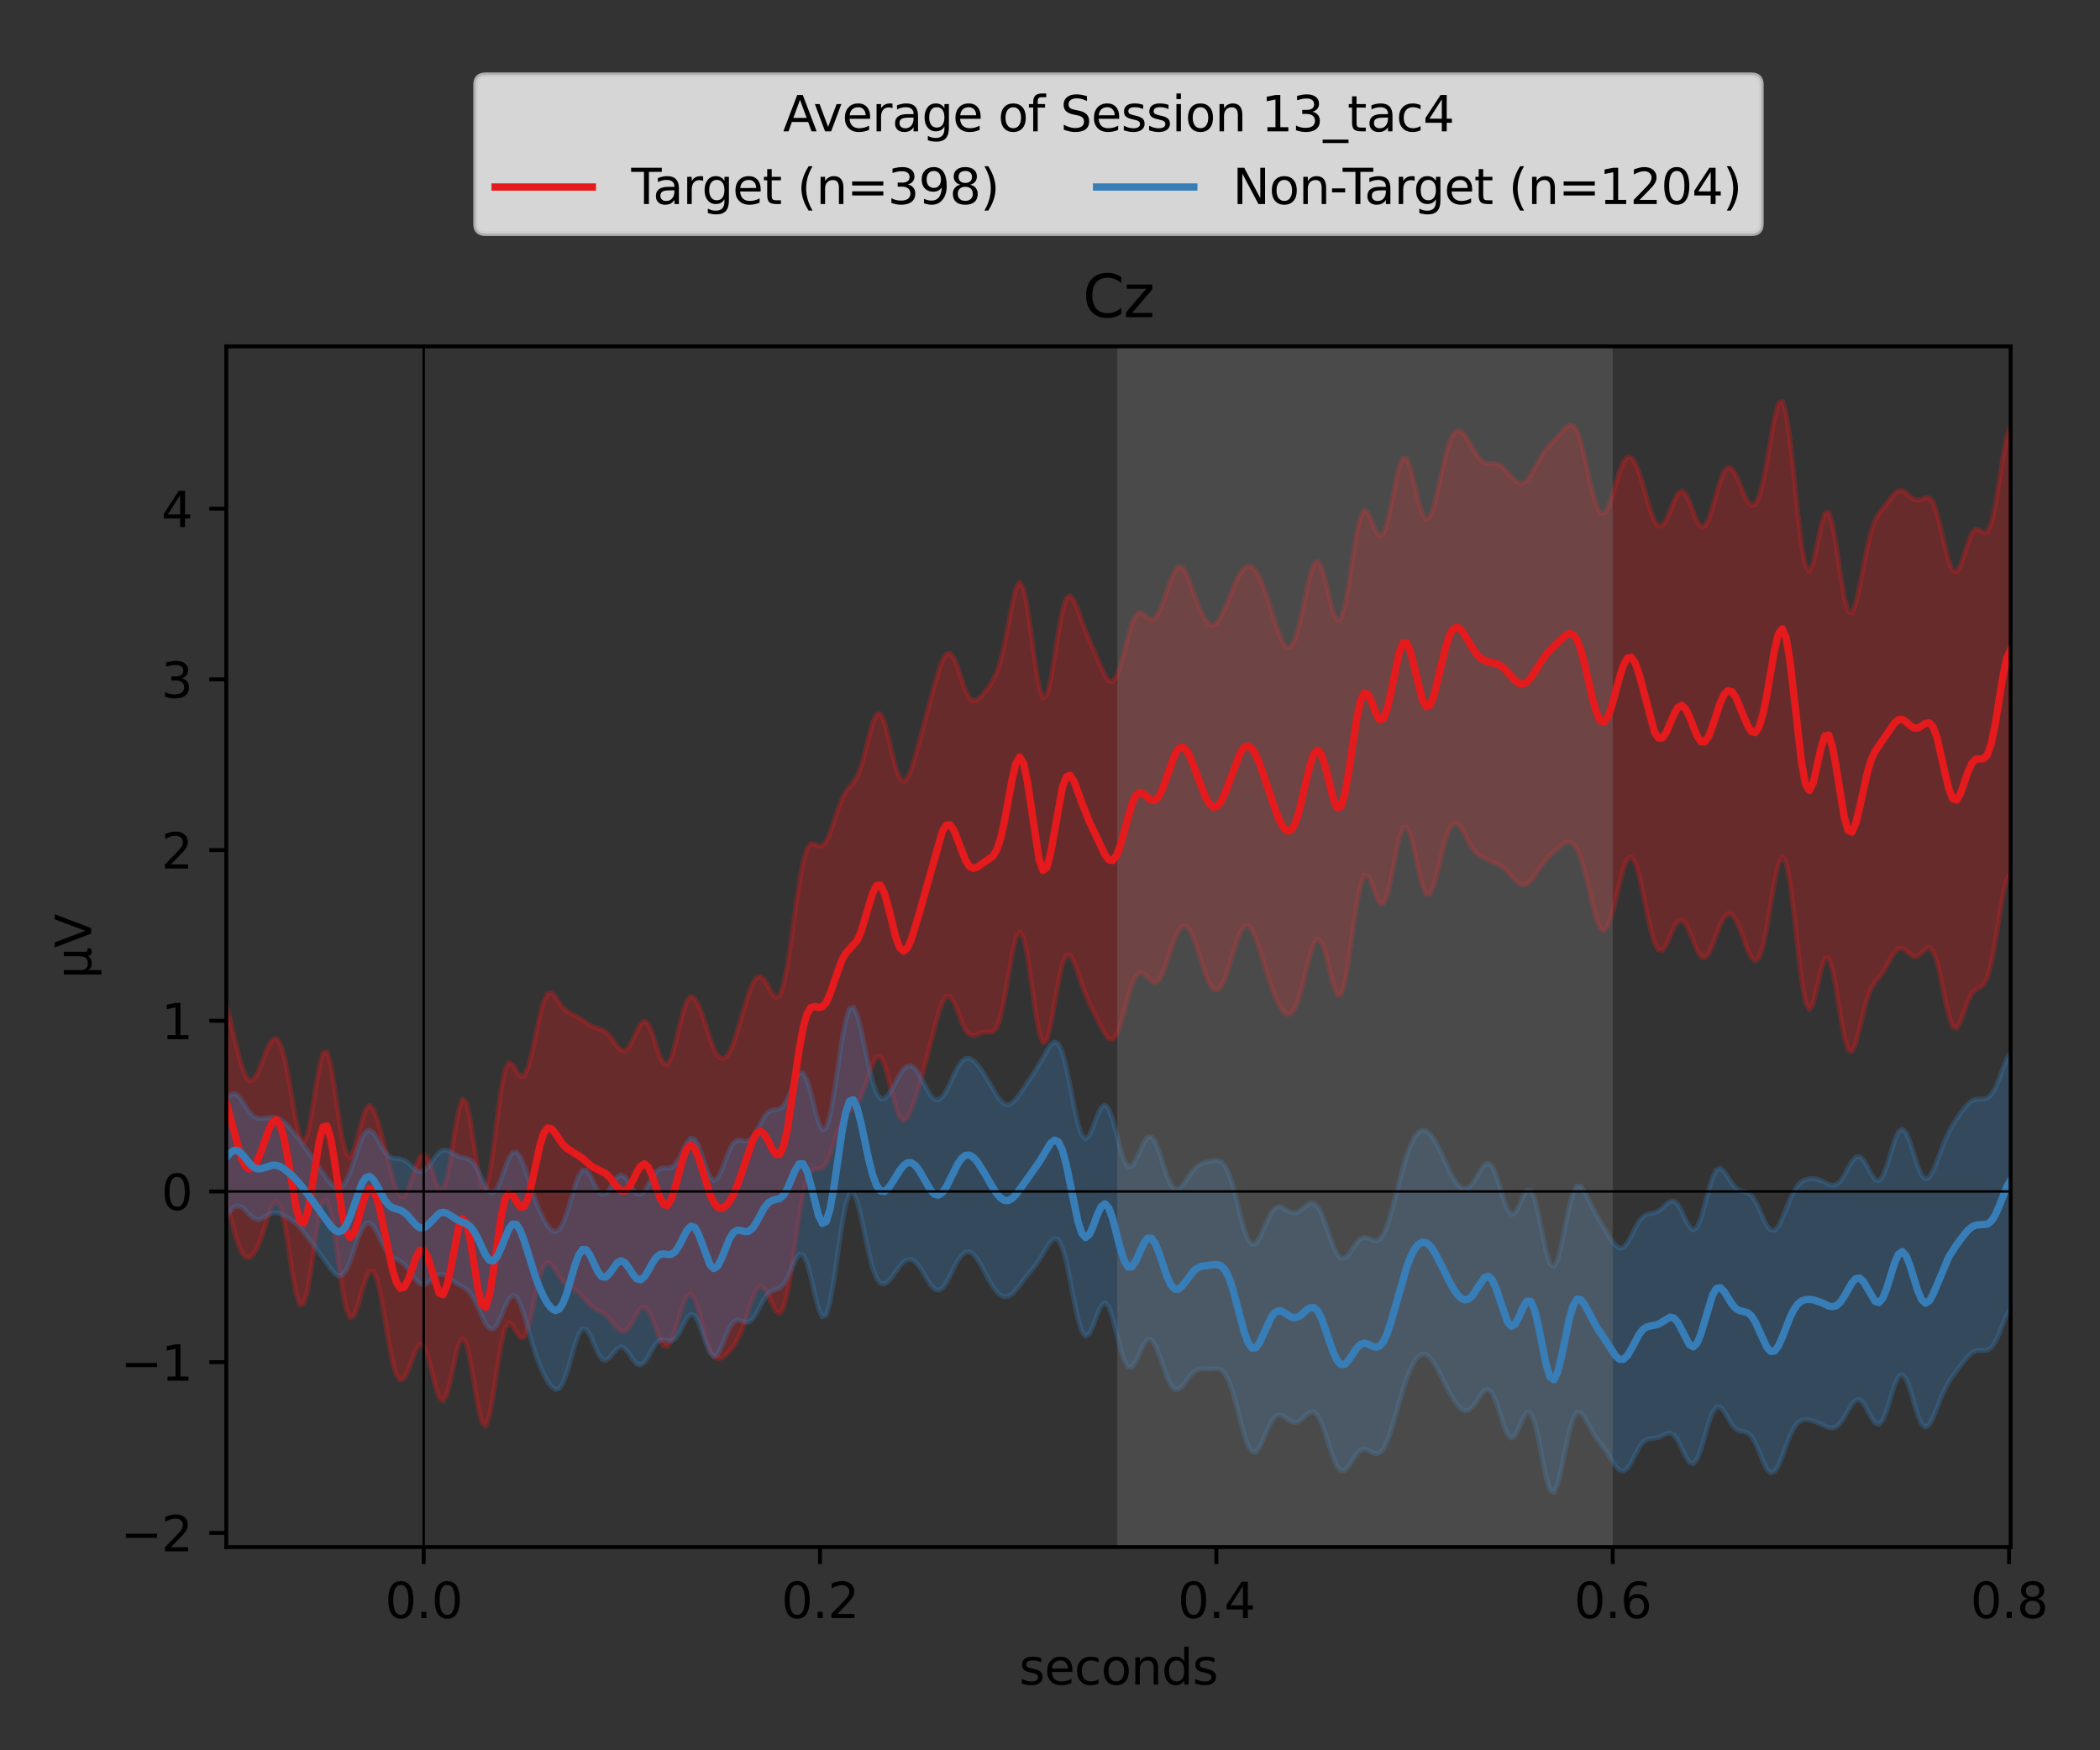 <?xml version="1.0" encoding="utf-8" standalone="no"?>
<!DOCTYPE svg PUBLIC "-//W3C//DTD SVG 1.1//EN"
  "http://www.w3.org/Graphics/SVG/1.1/DTD/svg11.dtd">
<svg xmlns:xlink="http://www.w3.org/1999/xlink" width="432pt" height="360pt" viewBox="0 0 432 360" xmlns="http://www.w3.org/2000/svg" version="1.1">
 <rect x="0" y="0" width="432" height="360" fill="#333333" stroke="none"/>
 <defs>
  <style type="text/css">*{stroke-linejoin: round; stroke-linecap: butt}</style>
 </defs>
 <g id="figure_1">
  <g id="patch_1">
   <path d="M 0 360 
L 432 360 
L 432 0 
L 0 0 
L 0 360 
z
" style="fill: none"/>
  </g>
  <g id="axes_1">
   <g id="patch_2">
    <path d="M 46.55 318.2 
L 413.615 318.2 
L 413.615 71.241 
L 46.55 71.241 
L 46.55 318.2 
z
" style="fill: none"/>
   </g>
   <g id="PolyCollection_1">
    <defs>
     <path id="m5b4ea09a3f" d="M 46.55 -153.269 
L 46.55 -113.051 
L 47.346 -110.102 
L 48.142 -106.91 
L 48.939 -104.18 
L 49.735 -102.335 
L 50.531 -101.442 
L 51.327 -101.373 
L 52.124 -102.011 
L 52.92 -103.329 
L 53.716 -105.294 
L 54.512 -107.736 
L 55.309 -110.269 
L 56.105 -112.285 
L 56.901 -113.029 
L 57.697 -111.851 
L 58.494 -108.578 
L 59.29 -103.748 
L 60.086 -98.474 
L 60.882 -94.07 
L 61.679 -91.643 
L 62.475 -91.812 
L 63.271 -94.577 
L 64.067 -99.324 
L 64.863 -104.907 
L 65.66 -109.883 
L 66.456 -112.908 
L 67.252 -113.166 
L 68.048 -110.606 
L 68.845 -105.891 
L 69.641 -100.158 
L 70.437 -94.724 
L 71.233 -90.757 
L 72.03 -88.962 
L 72.826 -89.377 
L 73.622 -91.432 
L 74.418 -94.226 
L 75.215 -96.828 
L 76.011 -98.452 
L 76.807 -98.513 
L 77.603 -96.69 
L 78.4 -93.101 
L 79.196 -88.416 
L 79.992 -83.636 
L 80.788 -79.68 
L 81.584 -77.12 
L 82.381 -76.129 
L 83.177 -76.574 
L 83.973 -78.132 
L 84.769 -80.301 
L 85.566 -82.372 
L 86.362 -83.533 
L 87.158 -83.175 
L 87.954 -81.203 
L 88.751 -78.133 
L 89.547 -74.903 
L 90.343 -72.548 
L 91.139 -71.876 
L 91.936 -73.22 
L 92.732 -76.279 
L 93.528 -80.106 
L 94.324 -83.362 
L 95.12 -84.795 
L 95.917 -83.729 
L 96.713 -80.327 
L 97.509 -75.528 
L 98.305 -70.74 
L 99.102 -67.422 
L 99.898 -66.656 
L 100.694 -68.77 
L 101.49 -73.176 
L 102.287 -78.572 
L 103.083 -83.468 
L 103.879 -86.735 
L 104.675 -87.945 
L 105.472 -87.407 
L 106.268 -86 
L 107.064 -84.864 
L 107.86 -85.001 
L 108.657 -86.875 
L 109.453 -90.198 
L 110.249 -94.079 
L 111.045 -97.467 
L 111.841 -99.625 
L 112.638 -100.359 
L 113.434 -99.926 
L 114.23 -98.809 
L 115.026 -97.502 
L 115.823 -96.374 
L 116.619 -95.596 
L 117.415 -95.117 
L 118.211 -94.724 
L 119.008 -94.182 
L 119.804 -93.398 
L 120.6 -92.473 
L 121.396 -91.614 
L 122.193 -90.966 
L 122.989 -90.51 
L 123.785 -90.092 
L 124.581 -89.536 
L 125.378 -88.757 
L 126.174 -87.806 
L 126.97 -86.872 
L 127.766 -86.241 
L 128.562 -86.201 
L 129.359 -86.893 
L 130.155 -88.186 
L 130.951 -89.676 
L 131.747 -90.83 
L 132.544 -91.19 
L 133.34 -90.523 
L 134.136 -88.907 
L 134.932 -86.73 
L 135.729 -84.616 
L 136.525 -83.236 
L 137.321 -83.068 
L 138.117 -84.217 
L 138.914 -86.407 
L 139.71 -89.106 
L 140.506 -91.666 
L 141.302 -93.434 
L 142.099 -93.882 
L 142.895 -92.796 
L 143.691 -90.417 
L 144.487 -87.387 
L 145.283 -84.47 
L 146.08 -82.244 
L 146.876 -80.945 
L 147.672 -80.504 
L 148.468 -80.696 
L 149.265 -81.275 
L 150.061 -82.07 
L 150.857 -83.043 
L 151.653 -84.304 
L 152.45 -86.015 
L 153.246 -88.222 
L 154.042 -90.725 
L 154.838 -93.088 
L 155.635 -94.794 
L 156.431 -95.459 
L 157.227 -94.983 
L 158.023 -93.594 
L 158.819 -91.801 
L 159.616 -90.305 
L 160.412 -89.859 
L 161.208 -91.066 
L 162.004 -94.15 
L 162.801 -98.827 
L 163.597 -104.358 
L 164.393 -109.797 
L 165.189 -114.306 
L 165.986 -117.402 
L 166.782 -119.041 
L 167.578 -119.565 
L 168.374 -119.579 
L 169.171 -119.767 
L 169.967 -120.667 
L 170.763 -122.455 
L 171.559 -124.869 
L 172.356 -127.355 
L 173.152 -129.373 
L 173.948 -130.678 
L 174.744 -131.408 
L 175.54 -131.971 
L 176.337 -132.83 
L 177.133 -134.305 
L 177.929 -136.438 
L 178.725 -138.935 
L 179.522 -141.225 
L 180.318 -142.639 
L 181.114 -142.665 
L 181.91 -141.166 
L 182.707 -138.455 
L 183.503 -135.2 
L 184.299 -132.207 
L 185.095 -130.169 
L 185.892 -129.462 
L 186.688 -130.083 
L 187.484 -131.738 
L 188.28 -134.042 
L 189.077 -136.682 
L 189.873 -139.501 
L 190.669 -142.456 
L 191.465 -145.534 
L 192.261 -148.642 
L 193.058 -151.535 
L 193.854 -153.818 
L 194.65 -155.067 
L 195.446 -155.033 
L 196.243 -153.816 
L 197.039 -151.861 
L 197.835 -149.787 
L 198.631 -148.133 
L 199.428 -147.192 
L 200.224 -146.967 
L 201.02 -147.22 
L 201.816 -147.586 
L 202.613 -147.751 
L 203.409 -147.674 
L 204.205 -147.716 
L 205.001 -148.526 
L 205.798 -150.685 
L 206.594 -154.321 
L 207.39 -158.941 
L 208.186 -163.556 
L 208.982 -167.016 
L 209.779 -168.352 
L 210.575 -167.056 
L 211.371 -163.266 
L 212.167 -157.823 
L 212.964 -152.102 
L 213.76 -147.606 
L 214.556 -145.464 
L 215.352 -146.08 
L 216.149 -149.071 
L 216.945 -153.463 
L 217.741 -158.024 
L 218.537 -161.62 
L 219.334 -163.519 
L 220.13 -163.562 
L 220.926 -162.128 
L 221.722 -159.898 
L 222.518 -157.526 
L 223.315 -155.405 
L 224.111 -153.609 
L 224.907 -152.006 
L 225.703 -150.429 
L 226.5 -148.833 
L 227.296 -147.365 
L 228.092 -146.347 
L 228.888 -146.172 
L 229.685 -147.121 
L 230.481 -149.188 
L 231.277 -152.022 
L 232.073 -155.029 
L 232.87 -157.593 
L 233.666 -159.286 
L 234.462 -159.963 
L 235.258 -159.753 
L 236.055 -159.001 
L 236.851 -158.201 
L 237.647 -157.883 
L 238.443 -158.439 
L 239.239 -159.954 
L 240.036 -162.173 
L 240.832 -164.627 
L 241.628 -166.853 
L 242.424 -168.527 
L 243.221 -169.46 
L 244.017 -169.535 
L 244.813 -168.679 
L 245.609 -166.945 
L 246.406 -164.582 
L 247.202 -161.994 
L 247.998 -159.601 
L 248.794 -157.726 
L 249.591 -156.588 
L 250.387 -156.338 
L 251.183 -157.055 
L 251.979 -158.686 
L 252.776 -161.015 
L 253.572 -163.68 
L 254.368 -166.253 
L 255.164 -168.312 
L 255.96 -169.506 
L 256.757 -169.633 
L 257.553 -168.692 
L 258.349 -166.894 
L 259.145 -164.564 
L 259.942 -162.02 
L 260.738 -159.49 
L 261.534 -157.116 
L 262.33 -155.001 
L 263.127 -153.251 
L 263.923 -151.986 
L 264.719 -151.337 
L 265.515 -151.441 
L 266.312 -152.435 
L 267.108 -154.386 
L 267.904 -157.183 
L 268.7 -160.457 
L 269.497 -163.608 
L 270.293 -165.944 
L 271.089 -166.88 
L 271.885 -166.123 
L 272.681 -163.805 
L 273.478 -160.535 
L 274.274 -157.322 
L 275.07 -155.32 
L 275.866 -155.448 
L 276.663 -158.03 
L 277.459 -162.659 
L 278.255 -168.333 
L 279.051 -173.793 
L 279.848 -177.902 
L 280.644 -179.95 
L 281.44 -179.843 
L 282.236 -178.127 
L 283.033 -175.842 
L 283.829 -174.189 
L 284.625 -174.125 
L 285.421 -176.023 
L 286.217 -179.541 
L 287.014 -183.755 
L 287.81 -187.487 
L 288.606 -189.713 
L 289.402 -189.881 
L 290.199 -188.041 
L 290.995 -184.789 
L 291.791 -181.061 
L 292.587 -177.88 
L 293.384 -176.087 
L 294.18 -176.11 
L 294.976 -177.86 
L 295.772 -180.801 
L 296.569 -184.17 
L 297.365 -187.23 
L 298.161 -189.451 
L 298.957 -190.57 
L 299.754 -190.583 
L 300.55 -189.701 
L 301.346 -188.289 
L 302.142 -186.759 
L 302.938 -185.448 
L 303.735 -184.512 
L 304.531 -183.912 
L 305.327 -183.497 
L 306.123 -183.133 
L 306.92 -182.768 
L 307.716 -182.403 
L 308.512 -182.006 
L 309.308 -181.485 
L 310.105 -180.764 
L 310.901 -179.872 
L 311.697 -178.972 
L 312.493 -178.288 
L 313.29 -178.001 
L 314.086 -178.192 
L 314.882 -178.846 
L 315.678 -179.858 
L 316.475 -181.046 
L 317.271 -182.206 
L 318.067 -183.2 
L 318.863 -184.023 
L 319.659 -184.764 
L 320.456 -185.498 
L 321.252 -186.187 
L 322.048 -186.687 
L 322.844 -186.818 
L 323.641 -186.412 
L 324.437 -185.309 
L 325.233 -183.389 
L 326.029 -180.652 
L 326.826 -177.318 
L 327.622 -173.855 
L 328.418 -170.882 
L 329.214 -168.987 
L 330.011 -168.541 
L 330.807 -169.607 
L 331.603 -171.945 
L 332.399 -175.082 
L 333.196 -178.426 
L 333.992 -181.351 
L 334.788 -183.274 
L 335.584 -183.748 
L 336.38 -182.579 
L 337.177 -179.928 
L 337.973 -176.284 
L 338.769 -172.318 
L 339.565 -168.71 
L 340.362 -166.01 
L 341.158 -164.571 
L 341.954 -164.491 
L 342.75 -165.577 
L 343.547 -167.358 
L 344.343 -169.199 
L 345.139 -170.487 
L 345.935 -170.808 
L 346.732 -170.053 
L 347.528 -168.427 
L 348.324 -166.38 
L 349.12 -164.475 
L 349.916 -163.242 
L 350.713 -163.025 
L 351.509 -163.889 
L 352.305 -165.611 
L 353.101 -167.759 
L 353.898 -169.826 
L 354.694 -171.366 
L 355.49 -172.087 
L 356.286 -171.879 
L 357.083 -170.796 
L 357.879 -169.026 
L 358.675 -166.866 
L 359.471 -164.717 
L 360.268 -163.053 
L 361.064 -162.36 
L 361.86 -163.046 
L 362.656 -165.321 
L 363.453 -169.07 
L 364.249 -173.774 
L 365.045 -178.531 
L 365.841 -182.22 
L 366.637 -183.786 
L 367.434 -182.551 
L 368.23 -178.455 
L 369.026 -172.153 
L 369.822 -164.916 
L 370.619 -158.334 
L 371.415 -153.855 
L 372.211 -152.317 
L 373.007 -153.642 
L 373.804 -156.861 
L 374.6 -160.444 
L 375.396 -162.827 
L 376.192 -162.934 
L 376.989 -160.511 
L 377.785 -156.166 
L 378.581 -151.112 
L 379.377 -146.724 
L 380.174 -144.092 
L 380.97 -143.708 
L 381.766 -145.387 
L 382.562 -148.396 
L 383.358 -151.768 
L 384.155 -154.673 
L 384.951 -156.719 
L 385.747 -158.011 
L 386.543 -158.972 
L 387.34 -160.032 
L 388.136 -161.373 
L 388.932 -162.86 
L 389.728 -164.152 
L 390.525 -164.902 
L 391.321 -164.95 
L 392.117 -164.425 
L 392.913 -163.706 
L 393.71 -163.251 
L 394.506 -163.361 
L 395.302 -164.003 
L 396.098 -164.781 
L 396.895 -165.075 
L 397.691 -164.278 
L 398.487 -162.068 
L 399.283 -158.613 
L 400.079 -154.606 
L 400.876 -151.051 
L 401.672 -148.868 
L 402.468 -148.5 
L 403.264 -149.744 
L 404.061 -151.892 
L 404.857 -154.085 
L 405.653 -155.686 
L 406.449 -156.513 
L 407.246 -156.879 
L 408.042 -157.44 
L 408.838 -158.922 
L 409.634 -161.795 
L 410.431 -166.034 
L 411.227 -171.038 
L 412.023 -175.781 
L 412.819 -179.134 
L 413.615 -180.282 
L 413.615 -272.459 
L 413.615 -272.459 
L 412.819 -270.177 
L 412.023 -265.936 
L 411.227 -260.763 
L 410.431 -255.903 
L 409.634 -252.382 
L 408.838 -250.65 
L 408.042 -250.447 
L 407.246 -250.955 
L 406.449 -251.183 
L 405.653 -250.408 
L 404.857 -248.492 
L 404.061 -245.93 
L 403.264 -243.596 
L 402.468 -242.35 
L 401.672 -242.699 
L 400.876 -244.646 
L 400.079 -247.745 
L 399.283 -251.264 
L 398.487 -254.417 
L 397.691 -256.609 
L 396.895 -257.626 
L 396.098 -257.694 
L 395.302 -257.337 
L 394.506 -257.1 
L 393.71 -257.298 
L 392.913 -257.907 
L 392.117 -258.634 
L 391.321 -259.101 
L 390.525 -259.045 
L 389.728 -258.44 
L 388.932 -257.485 
L 388.136 -256.447 
L 387.34 -255.463 
L 386.543 -254.42 
L 385.747 -252.994 
L 384.951 -250.817 
L 384.155 -247.689 
L 383.358 -243.748 
L 382.562 -239.539 
L 381.766 -235.945 
L 380.97 -233.961 
L 380.174 -234.343 
L 379.377 -237.248 
L 378.581 -242.064 
L 377.785 -247.535 
L 376.989 -252.152 
L 376.192 -254.649 
L 375.396 -254.44 
L 374.6 -251.827 
L 373.804 -247.922 
L 373.007 -244.301 
L 372.211 -242.511 
L 371.415 -243.602 
L 370.619 -247.81 
L 369.822 -254.498 
L 369.026 -262.332 
L 368.23 -269.67 
L 367.434 -275.036 
L 366.637 -277.533 
L 365.841 -277.031 
L 365.045 -274.09 
L 364.249 -269.705 
L 363.453 -264.97 
L 362.656 -260.812 
L 361.86 -257.834 
L 361.064 -256.277 
L 360.268 -256.076 
L 359.471 -256.97 
L 358.675 -258.593 
L 357.879 -260.528 
L 357.083 -262.331 
L 356.286 -263.565 
L 355.49 -263.87 
L 354.694 -263.053 
L 353.898 -261.167 
L 353.101 -258.532 
L 352.305 -255.686 
L 351.509 -253.263 
L 350.713 -251.821 
L 349.916 -251.671 
L 349.12 -252.769 
L 348.324 -254.708 
L 347.528 -256.832 
L 346.732 -258.445 
L 345.935 -259.037 
L 345.139 -258.45 
L 344.343 -256.906 
L 343.547 -254.906 
L 342.75 -253.056 
L 341.954 -251.905 
L 341.158 -251.816 
L 340.362 -252.891 
L 339.565 -254.948 
L 338.769 -257.598 
L 337.973 -260.368 
L 337.177 -262.85 
L 336.38 -264.751 
L 335.584 -265.86 
L 334.788 -266.004 
L 333.992 -265.083 
L 333.196 -263.174 
L 332.399 -260.599 
L 331.603 -257.884 
L 330.807 -255.636 
L 330.011 -254.386 
L 329.214 -254.468 
L 328.418 -255.954 
L 327.622 -258.647 
L 326.826 -262.122 
L 326.029 -265.796 
L 325.233 -269.045 
L 324.437 -271.359 
L 323.641 -272.5 
L 322.844 -272.575 
L 322.048 -271.957 
L 321.252 -271.075 
L 320.456 -270.206 
L 319.659 -269.405 
L 318.863 -268.585 
L 318.067 -267.635 
L 317.271 -266.49 
L 316.475 -265.149 
L 315.678 -263.689 
L 314.882 -262.287 
L 314.086 -261.184 
L 313.29 -260.588 
L 312.493 -260.576 
L 311.697 -261.069 
L 310.901 -261.895 
L 310.105 -262.849 
L 309.308 -263.731 
L 308.512 -264.362 
L 307.716 -264.651 
L 306.92 -264.665 
L 306.123 -264.632 
L 305.327 -264.839 
L 304.531 -265.474 
L 303.735 -266.536 
L 302.938 -267.863 
L 302.142 -269.229 
L 301.346 -270.416 
L 300.55 -271.216 
L 299.754 -271.403 
L 298.957 -270.737 
L 298.161 -269.044 
L 297.365 -266.333 
L 296.569 -262.876 
L 295.772 -259.195 
L 294.976 -255.949 
L 294.18 -253.785 
L 293.384 -253.185 
L 292.587 -254.324 
L 291.791 -256.953 
L 290.995 -260.379 
L 290.199 -263.607 
L 289.402 -265.63 
L 288.606 -265.768 
L 287.81 -263.892 
L 287.014 -260.464 
L 286.217 -256.383 
L 285.421 -252.708 
L 284.625 -250.337 
L 283.829 -249.732 
L 283.033 -250.758 
L 282.236 -252.708 
L 281.44 -254.504 
L 280.644 -255.045 
L 279.848 -253.599 
L 279.051 -250.093 
L 278.255 -245.155 
L 277.459 -239.886 
L 276.663 -235.48 
L 275.866 -232.85 
L 275.07 -232.41 
L 274.274 -234.016 
L 273.478 -237.026 
L 272.681 -240.459 
L 271.885 -243.248 
L 271.089 -244.549 
L 270.293 -243.981 
L 269.497 -241.691 
L 268.7 -238.241 
L 267.904 -234.386 
L 267.108 -230.868 
L 266.312 -228.267 
L 265.515 -226.909 
L 264.719 -226.839 
L 263.923 -227.866 
L 263.127 -229.675 
L 262.33 -231.949 
L 261.534 -234.436 
L 260.738 -236.931 
L 259.942 -239.239 
L 259.145 -241.168 
L 258.349 -242.564 
L 257.553 -243.352 
L 256.757 -243.526 
L 255.96 -243.111 
L 255.164 -242.139 
L 254.368 -240.671 
L 253.572 -238.837 
L 252.776 -236.829 
L 251.979 -234.869 
L 251.183 -233.18 
L 250.387 -231.97 
L 249.591 -231.413 
L 248.794 -231.594 
L 247.998 -232.474 
L 247.202 -233.919 
L 246.406 -235.775 
L 245.609 -237.899 
L 244.813 -240.094 
L 244.017 -242.024 
L 243.221 -243.259 
L 242.424 -243.456 
L 241.628 -242.53 
L 240.832 -240.697 
L 240.036 -238.373 
L 239.239 -236.026 
L 238.443 -234.081 
L 237.647 -232.863 
L 236.851 -232.524 
L 236.055 -232.939 
L 235.258 -233.665 
L 234.462 -234.054 
L 233.666 -233.529 
L 232.87 -231.839 
L 232.073 -229.167 
L 231.277 -226.029 
L 230.481 -223.078 
L 229.685 -220.894 
L 228.888 -219.839 
L 228.092 -219.984 
L 227.296 -221.105 
L 226.5 -222.801 
L 225.703 -224.673 
L 224.907 -226.506 
L 224.111 -228.319 
L 223.315 -230.264 
L 222.518 -232.427 
L 221.722 -234.663 
L 220.926 -236.546 
L 220.13 -237.474 
L 219.334 -236.86 
L 218.537 -234.379 
L 217.741 -230.197 
L 216.945 -225.072 
L 216.149 -220.238 
L 215.352 -217.042 
L 214.556 -216.472 
L 213.76 -218.804 
L 212.964 -223.502 
L 212.167 -229.39 
L 211.371 -234.981 
L 210.575 -238.891 
L 209.779 -240.243 
L 208.982 -238.94 
L 208.186 -235.647 
L 207.39 -231.455 
L 206.594 -227.392 
L 205.798 -224.079 
L 205.001 -221.666 
L 204.205 -219.984 
L 203.409 -218.749 
L 202.613 -217.719 
L 201.816 -216.788 
L 201.02 -216.057 
L 200.224 -215.819 
L 199.428 -216.409 
L 198.631 -217.955 
L 197.835 -220.219 
L 197.039 -222.654 
L 196.243 -224.623 
L 195.446 -225.635 
L 194.65 -225.469 
L 193.854 -224.172 
L 193.058 -221.986 
L 192.261 -219.254 
L 191.465 -216.299 
L 190.669 -213.319 
L 189.873 -210.36 
L 189.077 -207.4 
L 188.28 -204.501 
L 187.484 -201.906 
L 186.688 -200.023 
L 185.892 -199.283 
L 185.095 -199.975 
L 184.299 -202.082 
L 183.503 -205.22 
L 182.707 -208.676 
L 181.91 -211.587 
L 181.114 -213.196 
L 180.318 -213.097 
L 179.522 -211.356 
L 178.725 -208.483 
L 177.929 -205.241 
L 177.133 -202.367 
L 176.337 -200.297 
L 175.54 -199.019 
L 174.744 -198.135 
L 173.948 -197.117 
L 173.152 -195.588 
L 172.356 -193.49 
L 171.559 -191.067 
L 170.763 -188.744 
L 169.967 -186.972 
L 169.171 -186.06 
L 168.374 -186.002 
L 167.578 -186.38 
L 166.782 -186.446 
L 165.986 -185.39 
L 165.189 -182.69 
L 164.393 -178.33 
L 163.597 -172.804 
L 162.801 -166.932 
L 162.004 -161.616 
L 161.208 -157.606 
L 160.412 -155.34 
L 159.616 -154.832 
L 158.819 -155.674 
L 158.023 -157.161 
L 157.227 -158.529 
L 156.431 -159.204 
L 155.635 -158.928 
L 154.838 -157.726 
L 154.042 -155.775 
L 153.246 -153.303 
L 152.45 -150.564 
L 151.653 -147.841 
L 150.857 -145.432 
L 150.061 -143.593 
L 149.265 -142.494 
L 148.468 -142.225 
L 147.672 -142.822 
L 146.876 -144.251 
L 146.08 -146.35 
L 145.283 -148.819 
L 144.487 -151.278 
L 143.691 -153.352 
L 142.895 -154.711 
L 142.099 -155.05 
L 141.302 -154.123 
L 140.506 -151.896 
L 139.71 -148.717 
L 138.914 -145.312 
L 138.117 -142.549 
L 137.321 -141.103 
L 136.525 -141.241 
L 135.729 -142.776 
L 134.932 -145.156 
L 134.136 -147.618 
L 133.34 -149.406 
L 132.544 -150.02 
L 131.747 -149.389 
L 130.951 -147.872 
L 130.155 -146.072 
L 129.359 -144.593 
L 128.562 -143.845 
L 127.766 -143.959 
L 126.97 -144.775 
L 126.174 -145.928 
L 125.378 -147.015 
L 124.581 -147.778 
L 123.785 -148.204 
L 122.989 -148.457 
L 122.193 -148.734 
L 121.396 -149.137 
L 120.6 -149.653 
L 119.804 -150.206 
L 119.008 -150.718 
L 118.211 -151.15 
L 117.415 -151.539 
L 116.619 -152.015 
L 115.823 -152.747 
L 115.026 -153.802 
L 114.23 -154.982 
L 113.434 -155.795 
L 112.638 -155.636 
L 111.841 -154.096 
L 111.045 -151.204 
L 110.249 -147.455 
L 109.453 -143.623 
L 108.657 -140.514 
L 107.86 -138.747 
L 107.064 -138.556 
L 106.268 -139.616 
L 105.472 -141.009 
L 104.675 -141.478 
L 103.879 -139.935 
L 103.083 -135.985 
L 102.287 -130.163 
L 101.49 -123.766 
L 100.694 -118.425 
L 99.898 -115.571 
L 99.102 -115.973 
L 98.305 -119.415 
L 97.509 -124.674 
L 96.713 -129.913 
L 95.917 -133.359 
L 95.12 -133.936 
L 94.324 -131.578 
L 93.528 -127.143 
L 92.732 -122.05 
L 91.936 -117.803 
L 91.139 -115.503 
L 90.343 -115.49 
L 89.547 -117.26 
L 88.751 -119.74 
L 87.954 -121.788 
L 87.158 -122.624 
L 86.362 -122.011 
L 85.566 -120.195 
L 84.769 -117.747 
L 83.973 -115.423 
L 83.177 -113.975 
L 82.381 -113.901 
L 81.584 -115.261 
L 80.788 -117.714 
L 79.992 -120.751 
L 79.196 -123.944 
L 78.4 -127.034 
L 77.603 -129.807 
L 76.807 -131.867 
L 76.011 -132.646 
L 75.215 -131.772 
L 74.418 -129.406 
L 73.622 -126.277 
L 72.826 -123.454 
L 72.03 -122.003 
L 71.233 -122.679 
L 70.437 -125.692 
L 69.641 -130.565 
L 68.845 -136.161 
L 68.048 -140.976 
L 67.252 -143.652 
L 66.456 -143.467 
L 65.66 -140.55 
L 64.863 -135.819 
L 64.067 -130.696 
L 63.271 -126.713 
L 62.475 -125.049 
L 61.679 -126.125 
L 60.882 -129.497 
L 60.086 -134.118 
L 59.29 -138.804 
L 58.494 -142.651 
L 57.697 -145.206 
L 56.901 -146.374 
L 56.105 -146.242 
L 55.309 -145.037 
L 54.512 -143.139 
L 53.716 -141.015 
L 52.92 -139.133 
L 52.124 -137.912 
L 51.327 -137.699 
L 50.531 -138.681 
L 49.735 -140.784 
L 48.939 -143.686 
L 48.142 -146.965 
L 47.346 -150.252 
L 46.55 -153.269 
z
" style="stroke: #e41a1c; stroke-opacity: 0.3"/>
    </defs>
    <g clip-path="url(#p00cbe2fd49)">
     <use xlink:href="#m5b4ea09a3f" x="0" y="360" style="fill: #e41a1c; fill-opacity: 0.3; stroke: #e41a1c; stroke-opacity: 0.3"/>
    </g>
   </g>
   <g id="PolyCollection_2">
    <defs>
     <path id="mfec0666a3e" d="M 46.55 -134.067 
L 46.55 -109.772 
L 47.346 -110.925 
L 48.142 -111.74 
L 48.939 -112.011 
L 49.735 -111.716 
L 50.531 -111.002 
L 51.327 -110.141 
L 52.124 -109.447 
L 52.92 -109.149 
L 53.716 -109.292 
L 54.512 -109.732 
L 55.309 -110.222 
L 56.105 -110.535 
L 56.901 -110.563 
L 57.697 -110.332 
L 58.494 -109.943 
L 59.29 -109.488 
L 60.086 -108.978 
L 60.882 -108.358 
L 61.679 -107.571 
L 62.475 -106.624 
L 63.271 -105.58 
L 64.067 -104.506 
L 64.863 -103.43 
L 65.66 -102.349 
L 66.456 -101.253 
L 67.252 -100.139 
L 68.048 -99.04 
L 68.845 -98.092 
L 69.641 -97.552 
L 70.437 -97.722 
L 71.233 -98.771 
L 72.03 -100.617 
L 72.826 -102.93 
L 73.622 -105.259 
L 74.418 -107.171 
L 75.215 -108.322 
L 76.011 -108.517 
L 76.807 -107.77 
L 77.603 -106.341 
L 78.4 -104.656 
L 79.196 -103.136 
L 79.992 -102.03 
L 80.788 -101.357 
L 81.584 -100.948 
L 82.381 -100.549 
L 83.177 -99.935 
L 83.973 -99.011 
L 84.769 -97.866 
L 85.566 -96.749 
L 86.362 -95.966 
L 87.158 -95.726 
L 87.954 -96.047 
L 88.751 -96.735 
L 89.547 -97.462 
L 90.343 -97.912 
L 91.139 -97.915 
L 91.936 -97.504 
L 92.732 -96.877 
L 93.528 -96.26 
L 94.324 -95.776 
L 95.12 -95.379 
L 95.917 -94.885 
L 96.713 -94.079 
L 97.509 -92.83 
L 98.305 -91.178 
L 99.102 -89.357 
L 99.898 -87.744 
L 100.694 -86.746 
L 101.49 -86.658 
L 102.287 -87.548 
L 103.083 -89.198 
L 103.879 -91.139 
L 104.675 -92.775 
L 105.472 -93.568 
L 106.268 -93.214 
L 107.064 -91.723 
L 107.86 -89.378 
L 108.657 -86.606 
L 109.453 -83.817 
L 110.249 -81.295 
L 111.045 -79.155 
L 111.841 -77.381 
L 112.638 -75.924 
L 113.434 -74.814 
L 114.23 -74.218 
L 115.026 -74.396 
L 115.823 -75.551 
L 116.619 -77.665 
L 117.415 -80.418 
L 118.211 -83.243 
L 119.008 -85.503 
L 119.804 -86.695 
L 120.6 -86.611 
L 121.396 -85.407 
L 122.193 -83.564 
L 122.989 -81.728 
L 123.785 -80.49 
L 124.581 -80.166 
L 125.378 -80.696 
L 126.174 -81.69 
L 126.97 -82.614 
L 127.766 -83.008 
L 128.562 -82.663 
L 129.359 -81.692 
L 130.155 -80.477 
L 130.951 -79.514 
L 131.747 -79.221 
L 132.544 -79.757 
L 133.34 -80.96 
L 134.136 -82.419 
L 134.932 -83.654 
L 135.729 -84.337 
L 136.525 -84.439 
L 137.321 -84.242 
L 138.117 -84.196 
L 138.914 -84.687 
L 139.71 -85.831 
L 140.506 -87.393 
L 141.302 -88.871 
L 142.099 -89.693 
L 142.895 -89.45 
L 143.691 -88.072 
L 144.487 -85.886 
L 145.283 -83.522 
L 146.08 -81.701 
L 146.876 -80.973 
L 147.672 -81.514 
L 148.468 -83.072 
L 149.265 -85.084 
L 150.061 -86.912 
L 150.857 -88.096 
L 151.653 -88.506 
L 152.45 -88.356 
L 153.246 -88.075 
L 154.042 -88.109 
L 154.838 -88.729 
L 155.635 -89.928 
L 156.431 -91.438 
L 157.227 -92.874 
L 158.023 -93.92 
L 158.819 -94.486 
L 159.616 -94.753 
L 160.412 -95.083 
L 161.208 -95.84 
L 162.004 -97.2 
L 162.801 -99.021 
L 163.597 -100.839 
L 164.393 -102.007 
L 165.189 -101.938 
L 165.986 -100.361 
L 166.782 -97.486 
L 167.578 -93.999 
L 168.374 -90.888 
L 169.171 -89.156 
L 169.967 -89.522 
L 170.763 -92.186 
L 171.559 -96.751 
L 172.356 -102.333 
L 173.152 -107.808 
L 173.948 -112.113 
L 174.744 -114.506 
L 175.54 -114.711 
L 176.337 -112.932 
L 177.133 -109.753 
L 177.929 -105.944 
L 178.725 -102.249 
L 179.522 -99.218 
L 180.318 -97.141 
L 181.114 -96.071 
L 181.91 -95.897 
L 182.707 -96.414 
L 183.503 -97.373 
L 184.299 -98.513 
L 185.095 -99.604 
L 185.892 -100.457 
L 186.688 -100.936 
L 187.484 -100.955 
L 188.28 -100.484 
L 189.077 -99.568 
L 189.873 -98.331 
L 190.669 -96.97 
L 191.465 -95.733 
L 192.261 -94.877 
L 193.058 -94.615 
L 193.854 -95.046 
L 194.65 -96.113 
L 195.446 -97.612 
L 196.243 -99.249 
L 197.039 -100.735 
L 197.835 -101.851 
L 198.631 -102.468 
L 199.428 -102.535 
L 200.224 -102.062 
L 201.02 -101.112 
L 201.816 -99.804 
L 202.613 -98.305 
L 203.409 -96.8 
L 204.205 -95.449 
L 205.001 -94.369 
L 205.798 -93.63 
L 206.594 -93.281 
L 207.39 -93.35 
L 208.186 -93.834 
L 208.982 -94.665 
L 209.779 -95.7 
L 210.575 -96.776 
L 211.371 -97.787 
L 212.167 -98.736 
L 212.964 -99.719 
L 213.76 -100.842 
L 214.556 -102.139 
L 215.352 -103.506 
L 216.149 -104.688 
L 216.945 -105.316 
L 217.741 -104.991 
L 218.537 -103.422 
L 219.334 -100.575 
L 220.13 -96.761 
L 220.926 -92.6 
L 221.722 -88.862 
L 222.518 -86.247 
L 223.315 -85.184 
L 224.111 -85.706 
L 224.907 -87.426 
L 225.703 -89.618 
L 226.5 -91.411 
L 227.296 -92.058 
L 228.092 -91.189 
L 228.888 -88.931 
L 229.685 -85.837 
L 230.481 -82.672 
L 231.277 -80.164 
L 232.073 -78.823 
L 232.87 -78.83 
L 233.666 -79.989 
L 234.462 -81.778 
L 235.258 -83.499 
L 236.055 -84.514 
L 236.851 -84.459 
L 237.647 -83.32 
L 238.443 -81.371 
L 239.239 -79.05 
L 240.036 -76.837 
L 240.832 -75.156 
L 241.628 -74.28 
L 242.424 -74.262 
L 243.221 -74.925 
L 244.017 -75.947 
L 244.813 -76.989 
L 245.609 -77.8 
L 246.406 -78.273 
L 247.202 -78.44 
L 247.998 -78.439 
L 248.794 -78.428 
L 249.591 -78.479 
L 250.387 -78.506 
L 251.183 -78.273 
L 251.979 -77.498 
L 252.776 -75.983 
L 253.572 -73.707 
L 254.368 -70.854 
L 255.164 -67.766 
L 255.96 -64.878 
L 256.757 -62.635 
L 257.553 -61.397 
L 258.349 -61.331 
L 259.145 -62.335 
L 259.942 -64.051 
L 260.738 -65.97 
L 261.534 -67.609 
L 262.33 -68.65 
L 263.127 -69.005 
L 263.923 -68.781 
L 264.719 -68.227 
L 265.515 -67.66 
L 266.312 -67.378 
L 267.108 -67.554 
L 267.904 -68.154 
L 268.7 -68.933 
L 269.497 -69.523 
L 270.293 -69.567 
L 271.089 -68.829 
L 271.885 -67.262 
L 272.681 -65.029 
L 273.478 -62.483 
L 274.274 -60.098 
L 275.07 -58.329 
L 275.866 -57.478 
L 276.663 -57.594 
L 277.459 -58.471 
L 278.255 -59.726 
L 279.051 -60.926 
L 279.848 -61.728 
L 280.644 -61.978 
L 281.44 -61.748 
L 282.236 -61.297 
L 283.033 -60.983 
L 283.829 -61.15 
L 284.625 -62.027 
L 285.421 -63.67 
L 286.217 -65.959 
L 287.014 -68.654 
L 287.81 -71.476 
L 288.606 -74.178 
L 289.402 -76.576 
L 290.199 -78.553 
L 290.995 -80.048 
L 291.791 -81.036 
L 292.587 -81.498 
L 293.384 -81.418 
L 294.18 -80.797 
L 294.976 -79.702 
L 295.772 -78.278 
L 296.569 -76.706 
L 297.365 -75.134 
L 298.161 -73.643 
L 298.957 -72.275 
L 299.754 -71.1 
L 300.55 -70.232 
L 301.346 -69.811 
L 302.142 -69.935 
L 302.938 -70.614 
L 303.735 -71.723 
L 304.531 -72.979 
L 305.327 -73.967 
L 306.123 -74.249 
L 306.92 -73.531 
L 307.716 -71.804 
L 308.512 -69.397 
L 309.308 -66.902 
L 310.105 -64.999 
L 310.901 -64.231 
L 311.697 -64.782 
L 312.493 -66.361 
L 313.29 -68.25 
L 314.086 -69.535 
L 314.882 -69.43 
L 315.678 -67.567 
L 316.475 -64.154 
L 317.271 -59.949 
L 318.067 -56.039 
L 318.863 -53.5 
L 319.659 -53.025 
L 320.456 -54.699 
L 321.252 -57.991 
L 322.048 -61.975 
L 322.844 -65.661 
L 323.641 -68.291 
L 324.437 -69.51 
L 325.233 -69.399 
L 326.029 -68.351 
L 326.826 -66.881 
L 327.622 -65.415 
L 328.418 -64.157 
L 329.214 -63.083 
L 330.011 -62.036 
L 330.807 -60.875 
L 331.603 -59.6 
L 332.399 -58.397 
L 333.196 -57.573 
L 333.992 -57.409 
L 334.788 -58.015 
L 335.584 -59.26 
L 336.38 -60.814 
L 337.177 -62.282 
L 337.973 -63.359 
L 338.769 -63.937 
L 339.565 -64.13 
L 340.362 -64.19 
L 341.158 -64.357 
L 341.954 -64.714 
L 342.75 -65.117 
L 343.547 -65.267 
L 344.343 -64.866 
L 345.139 -63.79 
L 345.935 -62.194 
L 346.732 -60.494 
L 347.528 -59.25 
L 348.324 -58.963 
L 349.12 -59.887 
L 349.916 -61.917 
L 350.713 -64.616 
L 351.509 -67.353 
L 352.305 -69.498 
L 353.101 -70.619 
L 353.898 -70.601 
L 354.694 -69.668 
L 355.49 -68.287 
L 356.286 -66.972 
L 357.083 -66.082 
L 357.879 -65.688 
L 358.675 -65.569 
L 359.471 -65.342 
L 360.268 -64.648 
L 361.064 -63.324 
L 361.86 -61.484 
L 362.656 -59.502 
L 363.453 -57.881 
L 364.249 -57.072 
L 365.045 -57.312 
L 365.841 -58.546 
L 366.637 -60.47 
L 367.434 -62.656 
L 368.23 -64.695 
L 369.026 -66.304 
L 369.822 -67.361 
L 370.619 -67.896 
L 371.415 -68.037 
L 372.211 -67.941 
L 373.007 -67.722 
L 373.804 -67.431 
L 374.6 -67.078 
L 375.396 -66.696 
L 376.192 -66.381 
L 376.989 -66.284 
L 377.785 -66.564 
L 378.581 -67.309 
L 379.377 -68.478 
L 380.174 -69.877 
L 380.97 -71.181 
L 381.766 -72.02 
L 382.562 -72.104 
L 383.358 -71.358 
L 384.155 -69.989 
L 384.951 -68.45 
L 385.747 -67.306 
L 386.543 -67.053 
L 387.34 -67.949 
L 388.136 -69.91 
L 388.932 -72.505 
L 389.728 -75.057 
L 390.525 -76.846 
L 391.321 -77.343 
L 392.117 -76.388 
L 392.913 -74.247 
L 393.71 -71.517 
L 394.506 -68.929 
L 395.302 -67.125 
L 396.098 -66.478 
L 396.895 -67.02 
L 397.691 -68.487 
L 398.487 -70.45 
L 399.283 -72.48 
L 400.079 -74.285 
L 400.876 -75.763 
L 401.672 -76.97 
L 402.468 -78.036 
L 403.264 -79.069 
L 404.061 -80.089 
L 404.857 -81.025 
L 405.653 -81.748 
L 406.449 -82.16 
L 407.246 -82.263 
L 408.042 -82.213 
L 408.838 -82.291 
L 409.634 -82.802 
L 410.431 -83.932 
L 411.227 -85.643 
L 412.023 -87.659 
L 412.819 -89.555 
L 413.615 -90.903 
L 413.615 -143.584 
L 413.615 -143.584 
L 412.819 -142.178 
L 412.023 -140.176 
L 411.227 -138.033 
L 410.431 -136.171 
L 409.634 -134.859 
L 408.838 -134.156 
L 408.042 -133.931 
L 407.246 -133.931 
L 406.449 -133.88 
L 405.653 -133.571 
L 404.857 -132.934 
L 404.061 -132.024 
L 403.264 -130.955 
L 402.468 -129.807 
L 401.672 -128.564 
L 400.876 -127.129 
L 400.079 -125.398 
L 399.283 -123.367 
L 398.487 -121.197 
L 397.691 -119.22 
L 396.895 -117.854 
L 396.098 -117.476 
L 395.302 -118.268 
L 394.506 -120.123 
L 393.71 -122.629 
L 392.913 -125.162 
L 392.117 -127.055 
L 391.321 -127.795 
L 390.525 -127.168 
L 389.728 -125.328 
L 388.932 -122.756 
L 388.136 -120.127 
L 387.34 -118.106 
L 386.543 -117.15 
L 385.747 -117.366 
L 384.951 -118.495 
L 384.155 -120.027 
L 383.358 -121.386 
L 382.562 -122.114 
L 381.766 -121.997 
L 380.97 -121.096 
L 380.174 -119.705 
L 379.377 -118.228 
L 378.581 -117.035 
L 377.785 -116.347 
L 376.989 -116.18 
L 376.192 -116.394 
L 375.396 -116.786 
L 374.6 -117.176 
L 373.804 -117.453 
L 373.007 -117.58 
L 372.211 -117.553 
L 371.415 -117.359 
L 370.619 -116.938 
L 369.822 -116.181 
L 369.026 -114.981 
L 368.23 -113.321 
L 367.434 -111.343 
L 366.637 -109.357 
L 365.841 -107.762 
L 365.045 -106.91 
L 364.249 -106.987 
L 363.453 -107.953 
L 362.656 -109.544 
L 361.86 -111.356 
L 361.064 -112.973 
L 360.268 -114.108 
L 359.471 -114.704 
L 358.675 -114.945 
L 357.879 -115.156 
L 357.083 -115.654 
L 356.286 -116.583 
L 355.49 -117.83 
L 354.694 -119.033 
L 353.898 -119.692 
L 353.101 -119.36 
L 352.305 -117.835 
L 351.509 -115.289 
L 350.713 -112.257 
L 349.916 -109.469 
L 349.12 -107.591 
L 348.324 -106.997 
L 347.528 -107.652 
L 346.732 -109.15 
L 345.935 -110.886 
L 345.139 -112.278 
L 344.343 -112.963 
L 343.547 -112.895 
L 342.75 -112.301 
L 341.954 -111.533 
L 341.158 -110.903 
L 340.362 -110.552 
L 339.565 -110.406 
L 338.769 -110.235 
L 337.973 -109.76 
L 337.177 -108.806 
L 336.38 -107.405 
L 335.584 -105.801 
L 334.788 -104.367 
L 333.992 -103.449 
L 333.196 -103.245 
L 332.399 -103.75 
L 331.603 -104.78 
L 330.807 -106.072 
L 330.011 -107.412 
L 329.214 -108.721 
L 328.418 -110.064 
L 327.622 -111.554 
L 326.826 -113.202 
L 326.029 -114.805 
L 325.233 -115.933 
L 324.437 -116.054 
L 323.641 -114.759 
L 322.844 -111.989 
L 322.048 -108.174 
L 321.252 -104.157 
L 320.456 -100.958 
L 319.659 -99.438 
L 318.863 -100.022 
L 318.067 -102.558 
L 317.271 -106.353 
L 316.475 -110.376 
L 315.678 -113.577 
L 314.882 -115.23 
L 314.086 -115.168 
L 313.29 -113.809 
L 312.493 -111.964 
L 311.697 -110.536 
L 310.901 -110.203 
L 310.105 -111.219 
L 309.308 -113.358 
L 308.512 -116.025 
L 307.716 -118.496 
L 306.92 -120.178 
L 306.123 -120.782 
L 305.327 -120.361 
L 304.531 -119.228 
L 303.735 -117.817 
L 302.938 -116.548 
L 302.142 -115.72 
L 301.346 -115.459 
L 300.55 -115.755 
L 299.754 -116.53 
L 298.957 -117.702 
L 298.161 -119.189 
L 297.365 -120.879 
L 296.569 -122.62 
L 295.772 -124.258 
L 294.976 -125.663 
L 294.18 -126.737 
L 293.384 -127.392 
L 292.587 -127.539 
L 291.791 -127.115 
L 290.995 -126.097 
L 290.199 -124.502 
L 289.402 -122.37 
L 288.606 -119.766 
L 287.81 -116.808 
L 287.014 -113.695 
L 286.217 -110.701 
L 285.421 -108.125 
L 284.625 -106.222 
L 283.829 -105.122 
L 283.033 -104.78 
L 282.236 -104.964 
L 281.44 -105.319 
L 280.644 -105.473 
L 279.848 -105.168 
L 279.051 -104.35 
L 278.255 -103.19 
L 277.459 -102.026 
L 276.663 -101.256 
L 275.866 -101.204 
L 275.07 -102.025 
L 274.274 -103.657 
L 273.478 -105.844 
L 272.681 -108.2 
L 271.885 -110.3 
L 271.089 -111.798 
L 270.293 -112.522 
L 269.497 -112.522 
L 268.7 -112.025 
L 267.904 -111.342 
L 267.108 -110.765 
L 266.312 -110.501 
L 265.515 -110.628 
L 264.719 -111.069 
L 263.923 -111.585 
L 263.127 -111.845 
L 262.33 -111.556 
L 261.534 -110.589 
L 260.738 -109.037 
L 259.942 -107.19 
L 259.145 -105.458 
L 258.349 -104.288 
L 257.553 -104.066 
L 256.757 -105.016 
L 255.96 -107.108 
L 255.164 -110.027 
L 254.368 -113.26 
L 253.572 -116.26 
L 252.776 -118.626 
L 251.979 -120.194 
L 251.183 -121.025 
L 250.387 -121.318 
L 249.591 -121.298 
L 248.794 -121.142 
L 247.998 -120.936 
L 247.202 -120.66 
L 246.406 -120.217 
L 245.609 -119.494 
L 244.813 -118.463 
L 244.017 -117.247 
L 243.221 -116.119 
L 242.424 -115.42 
L 241.628 -115.459 
L 240.832 -116.415 
L 240.036 -118.251 
L 239.239 -120.677 
L 238.443 -123.185 
L 237.647 -125.186 
L 236.851 -126.215 
L 236.055 -126.085 
L 235.258 -124.934 
L 234.462 -123.169 
L 233.666 -121.361 
L 232.87 -120.131 
L 232.073 -120.003 
L 231.277 -121.225 
L 230.481 -123.646 
L 229.685 -126.724 
L 228.888 -129.706 
L 228.092 -131.868 
L 227.296 -132.733 
L 226.5 -132.19 
L 225.703 -130.521 
L 224.907 -128.349 
L 224.111 -126.491 
L 223.315 -125.722 
L 222.518 -126.53 
L 221.722 -128.95 
L 220.926 -132.573 
L 220.13 -136.699 
L 219.334 -140.558 
L 218.537 -143.523 
L 217.741 -145.244 
L 216.945 -145.688 
L 216.149 -145.104 
L 215.352 -143.895 
L 214.556 -142.459 
L 213.76 -141.058 
L 212.964 -139.775 
L 212.167 -138.568 
L 211.371 -137.368 
L 210.575 -136.148 
L 209.779 -134.956 
L 208.982 -133.9 
L 208.186 -133.125 
L 207.39 -132.776 
L 206.594 -132.953 
L 205.798 -133.658 
L 205.001 -134.777 
L 204.205 -136.124 
L 203.409 -137.515 
L 202.613 -138.83 
L 201.816 -140.017 
L 201.02 -141.047 
L 200.224 -141.857 
L 199.428 -142.322 
L 198.631 -142.295 
L 197.835 -141.683 
L 197.039 -140.506 
L 196.243 -138.919 
L 195.446 -137.177 
L 194.65 -135.568 
L 193.854 -134.358 
L 193.058 -133.75 
L 192.261 -133.848 
L 191.465 -134.63 
L 190.669 -135.939 
L 189.873 -137.505 
L 189.077 -139.012 
L 188.28 -140.17 
L 187.484 -140.778 
L 186.688 -140.745 
L 185.892 -140.094 
L 185.095 -138.949 
L 184.299 -137.505 
L 183.503 -136.005 
L 182.707 -134.729 
L 181.91 -133.978 
L 181.114 -134.053 
L 180.318 -135.181 
L 179.522 -137.438 
L 178.725 -140.668 
L 177.929 -144.47 
L 177.133 -148.241 
L 176.337 -151.268 
L 175.54 -152.858 
L 174.744 -152.504 
L 173.948 -150.05 
L 173.152 -145.785 
L 172.356 -140.442 
L 171.559 -135.035 
L 170.763 -130.619 
L 169.967 -128.015 
L 169.171 -127.596 
L 168.374 -129.178 
L 167.578 -132.08 
L 166.782 -135.333 
L 165.986 -137.973 
L 165.189 -139.33 
L 164.393 -139.2 
L 163.597 -137.852 
L 162.801 -135.878 
L 162.004 -133.952 
L 161.208 -132.575 
L 160.412 -131.906 
L 159.616 -131.744 
L 158.819 -131.671 
L 158.023 -131.268 
L 157.227 -130.321 
L 156.431 -128.911 
L 155.635 -127.364 
L 154.838 -126.091 
L 154.042 -125.383 
L 153.246 -125.259 
L 152.45 -125.436 
L 151.653 -125.446 
L 150.857 -124.857 
L 150.061 -123.479 
L 149.265 -121.484 
L 148.468 -119.362 
L 147.672 -117.748 
L 146.876 -117.182 
L 146.08 -117.898 
L 145.283 -119.72 
L 144.487 -122.103 
L 143.691 -124.315 
L 142.895 -125.698 
L 142.099 -125.903 
L 141.302 -125 
L 140.506 -123.418 
L 139.71 -121.744 
L 138.914 -120.474 
L 138.117 -119.829 
L 137.321 -119.709 
L 136.525 -119.774 
L 135.729 -119.617 
L 134.932 -118.953 
L 134.136 -117.755 
L 133.34 -116.281 
L 132.544 -114.981 
L 131.747 -114.3 
L 130.951 -114.484 
L 130.155 -115.446 
L 129.359 -116.778 
L 128.562 -117.912 
L 127.766 -118.355 
L 126.97 -117.911 
L 126.174 -116.769 
L 125.378 -115.423 
L 124.581 -114.461 
L 123.785 -114.323 
L 122.989 -115.125 
L 122.193 -116.604 
L 121.396 -118.205 
L 120.6 -119.273 
L 119.804 -119.296 
L 119.008 -118.097 
L 118.211 -115.888 
L 117.415 -113.162 
L 116.619 -110.502 
L 115.823 -108.387 
L 115.026 -107.087 
L 114.23 -106.655 
L 113.434 -106.984 
L 112.638 -107.894 
L 111.841 -109.223 
L 111.045 -110.883 
L 110.249 -112.866 
L 109.453 -115.159 
L 108.657 -117.651 
L 107.86 -120.063 
L 107.064 -121.994 
L 106.268 -123.036 
L 105.472 -122.939 
L 104.675 -121.722 
L 103.879 -119.707 
L 103.083 -117.451 
L 102.287 -115.59 
L 101.49 -114.636 
L 100.694 -114.804 
L 99.898 -115.944 
L 99.102 -117.627 
L 98.305 -119.329 
L 97.509 -120.643 
L 96.713 -121.413 
L 95.917 -121.745 
L 95.12 -121.905 
L 94.324 -122.142 
L 93.528 -122.555 
L 92.732 -123.051 
L 91.936 -123.417 
L 91.139 -123.427 
L 90.343 -122.964 
L 89.547 -122.069 
L 88.751 -120.943 
L 87.954 -119.881 
L 87.158 -119.171 
L 86.362 -118.985 
L 85.566 -119.319 
L 84.769 -119.999 
L 83.973 -120.754 
L 83.177 -121.335 
L 82.381 -121.622 
L 81.584 -121.691 
L 80.788 -121.783 
L 79.992 -122.178 
L 79.196 -123.041 
L 78.4 -124.323 
L 77.603 -125.766 
L 76.807 -126.982 
L 76.011 -127.563 
L 75.215 -127.201 
L 74.418 -125.823 
L 73.622 -123.659 
L 72.826 -121.177 
L 72.03 -118.886 
L 71.233 -117.139 
L 70.437 -116.074 
L 69.641 -115.682 
L 68.845 -115.883 
L 68.048 -116.558 
L 67.252 -117.548 
L 66.456 -118.686 
L 65.66 -119.857 
L 64.863 -121.019 
L 64.067 -122.168 
L 63.271 -123.29 
L 62.475 -124.368 
L 61.679 -125.411 
L 60.882 -126.441 
L 60.086 -127.451 
L 59.29 -128.386 
L 58.494 -129.166 
L 57.697 -129.731 
L 56.901 -130.065 
L 56.105 -130.186 
L 55.309 -130.145 
L 54.512 -130.02 
L 53.716 -129.923 
L 52.92 -130.003 
L 52.124 -130.41 
L 51.327 -131.228 
L 50.531 -132.393 
L 49.735 -133.654 
L 48.939 -134.64 
L 48.142 -135.038 
L 47.346 -134.772 
L 46.55 -134.067 
z
" style="stroke: #377eb8; stroke-opacity: 0.3"/>
    </defs>
    <g clip-path="url(#p00cbe2fd49)">
     <use xlink:href="#mfec0666a3e" x="0" y="360" style="fill: #377eb8; fill-opacity: 0.3; stroke: #377eb8; stroke-opacity: 0.3"/>
    </g>
   </g>
   <g id="patch_3">
    <path d="M 229.844 318.2 
L 229.844 71.241 
L 331.762 71.241 
L 331.762 318.2 
z
" clip-path="url(#p00cbe2fd49)" style="fill: #808080; opacity: 0.3"/>
   </g>
   <g id="matplotlib.axis_1">
    <g id="xtick_1">
     <g id="line2d_1">
      <defs>
       <path id="me0ed0ec9c3" d="M 0 0 
L 0 3.5 
" style="stroke: #000000; stroke-width: 0.8"/>
      </defs>
      <g>
       <use xlink:href="#me0ed0ec9c3" x="87.158" y="318.2" style="stroke: #000000; stroke-width: 0.8"/>
      </g>
     </g>
     <g id="text_1">
      <!-- 0.0 -->
      <g transform="translate(79.207 332.798)scale(0.1 -0.1)">
       <defs>
        <path id="DejaVuSans-30" d="M 2034 4250 
Q 1547 4250 1301 3770 
Q 1056 3291 1056 2328 
Q 1056 1369 1301 889 
Q 1547 409 2034 409 
Q 2525 409 2770 889 
Q 3016 1369 3016 2328 
Q 3016 3291 2770 3770 
Q 2525 4250 2034 4250 
z
M 2034 4750 
Q 2819 4750 3233 4129 
Q 3647 3509 3647 2328 
Q 3647 1150 3233 529 
Q 2819 -91 2034 -91 
Q 1250 -91 836 529 
Q 422 1150 422 2328 
Q 422 3509 836 4129 
Q 1250 4750 2034 4750 
z
" transform="scale(0.016)"/>
        <path id="DejaVuSans-2e" d="M 684 794 
L 1344 794 
L 1344 0 
L 684 0 
L 684 794 
z
" transform="scale(0.016)"/>
       </defs>
       <use xlink:href="#DejaVuSans-30"/>
       <use xlink:href="#DejaVuSans-2e" x="63.623"/>
       <use xlink:href="#DejaVuSans-30" x="95.41"/>
      </g>
     </g>
    </g>
    <g id="xtick_2">
     <g id="line2d_2">
      <g>
       <use xlink:href="#me0ed0ec9c3" x="168.693" y="318.2" style="stroke: #000000; stroke-width: 0.8"/>
      </g>
     </g>
     <g id="text_2">
      <!-- 0.2 -->
      <g transform="translate(160.741 332.798)scale(0.1 -0.1)">
       <defs>
        <path id="DejaVuSans-32" d="M 1228 531 
L 3431 531 
L 3431 0 
L 469 0 
L 469 531 
Q 828 903 1448 1529 
Q 2069 2156 2228 2338 
Q 2531 2678 2651 2914 
Q 2772 3150 2772 3378 
Q 2772 3750 2511 3984 
Q 2250 4219 1831 4219 
Q 1534 4219 1204 4116 
Q 875 4013 500 3803 
L 500 4441 
Q 881 4594 1212 4672 
Q 1544 4750 1819 4750 
Q 2544 4750 2975 4387 
Q 3406 4025 3406 3419 
Q 3406 3131 3298 2873 
Q 3191 2616 2906 2266 
Q 2828 2175 2409 1742 
Q 1991 1309 1228 531 
z
" transform="scale(0.016)"/>
       </defs>
       <use xlink:href="#DejaVuSans-30"/>
       <use xlink:href="#DejaVuSans-2e" x="63.623"/>
       <use xlink:href="#DejaVuSans-32" x="95.41"/>
      </g>
     </g>
    </g>
    <g id="xtick_3">
     <g id="line2d_3">
      <g>
       <use xlink:href="#me0ed0ec9c3" x="250.228" y="318.2" style="stroke: #000000; stroke-width: 0.8"/>
      </g>
     </g>
     <g id="text_3">
      <!-- 0.4 -->
      <g transform="translate(242.276 332.798)scale(0.1 -0.1)">
       <defs>
        <path id="DejaVuSans-34" d="M 2419 4116 
L 825 1625 
L 2419 1625 
L 2419 4116 
z
M 2253 4666 
L 3047 4666 
L 3047 1625 
L 3713 1625 
L 3713 1100 
L 3047 1100 
L 3047 0 
L 2419 0 
L 2419 1100 
L 313 1100 
L 313 1709 
L 2253 4666 
z
" transform="scale(0.016)"/>
       </defs>
       <use xlink:href="#DejaVuSans-30"/>
       <use xlink:href="#DejaVuSans-2e" x="63.623"/>
       <use xlink:href="#DejaVuSans-34" x="95.41"/>
      </g>
     </g>
    </g>
    <g id="xtick_4">
     <g id="line2d_4">
      <g>
       <use xlink:href="#me0ed0ec9c3" x="331.762" y="318.2" style="stroke: #000000; stroke-width: 0.8"/>
      </g>
     </g>
     <g id="text_4">
      <!-- 0.6 -->
      <g transform="translate(323.811 332.798)scale(0.1 -0.1)">
       <defs>
        <path id="DejaVuSans-36" d="M 2113 2584 
Q 1688 2584 1439 2293 
Q 1191 2003 1191 1497 
Q 1191 994 1439 701 
Q 1688 409 2113 409 
Q 2538 409 2786 701 
Q 3034 994 3034 1497 
Q 3034 2003 2786 2293 
Q 2538 2584 2113 2584 
z
M 3366 4563 
L 3366 3988 
Q 3128 4100 2886 4159 
Q 2644 4219 2406 4219 
Q 1781 4219 1451 3797 
Q 1122 3375 1075 2522 
Q 1259 2794 1537 2939 
Q 1816 3084 2150 3084 
Q 2853 3084 3261 2657 
Q 3669 2231 3669 1497 
Q 3669 778 3244 343 
Q 2819 -91 2113 -91 
Q 1303 -91 875 529 
Q 447 1150 447 2328 
Q 447 3434 972 4092 
Q 1497 4750 2381 4750 
Q 2619 4750 2861 4703 
Q 3103 4656 3366 4563 
z
" transform="scale(0.016)"/>
       </defs>
       <use xlink:href="#DejaVuSans-30"/>
       <use xlink:href="#DejaVuSans-2e" x="63.623"/>
       <use xlink:href="#DejaVuSans-36" x="95.41"/>
      </g>
     </g>
    </g>
    <g id="xtick_5">
     <g id="line2d_5">
      <g>
       <use xlink:href="#me0ed0ec9c3" x="413.297" y="318.2" style="stroke: #000000; stroke-width: 0.8"/>
      </g>
     </g>
     <g id="text_5">
      <!-- 0.8 -->
      <g transform="translate(405.345 332.798)scale(0.1 -0.1)">
       <defs>
        <path id="DejaVuSans-38" d="M 2034 2216 
Q 1584 2216 1326 1975 
Q 1069 1734 1069 1313 
Q 1069 891 1326 650 
Q 1584 409 2034 409 
Q 2484 409 2743 651 
Q 3003 894 3003 1313 
Q 3003 1734 2745 1975 
Q 2488 2216 2034 2216 
z
M 1403 2484 
Q 997 2584 770 2862 
Q 544 3141 544 3541 
Q 544 4100 942 4425 
Q 1341 4750 2034 4750 
Q 2731 4750 3128 4425 
Q 3525 4100 3525 3541 
Q 3525 3141 3298 2862 
Q 3072 2584 2669 2484 
Q 3125 2378 3379 2068 
Q 3634 1759 3634 1313 
Q 3634 634 3220 271 
Q 2806 -91 2034 -91 
Q 1263 -91 848 271 
Q 434 634 434 1313 
Q 434 1759 690 2068 
Q 947 2378 1403 2484 
z
M 1172 3481 
Q 1172 3119 1398 2916 
Q 1625 2713 2034 2713 
Q 2441 2713 2670 2916 
Q 2900 3119 2900 3481 
Q 2900 3844 2670 4047 
Q 2441 4250 2034 4250 
Q 1625 4250 1398 4047 
Q 1172 3844 1172 3481 
z
" transform="scale(0.016)"/>
       </defs>
       <use xlink:href="#DejaVuSans-30"/>
       <use xlink:href="#DejaVuSans-2e" x="63.623"/>
       <use xlink:href="#DejaVuSans-38" x="95.41"/>
      </g>
     </g>
    </g>
    <g id="text_6">
     <!-- seconds -->
     <g transform="translate(209.645 346.477)scale(0.1 -0.1)">
      <defs>
       <path id="DejaVuSans-73" d="M 2834 3397 
L 2834 2853 
Q 2591 2978 2328 3040 
Q 2066 3103 1784 3103 
Q 1356 3103 1142 2972 
Q 928 2841 928 2578 
Q 928 2378 1081 2264 
Q 1234 2150 1697 2047 
L 1894 2003 
Q 2506 1872 2764 1633 
Q 3022 1394 3022 966 
Q 3022 478 2636 193 
Q 2250 -91 1575 -91 
Q 1294 -91 989 -36 
Q 684 19 347 128 
L 347 722 
Q 666 556 975 473 
Q 1284 391 1588 391 
Q 1994 391 2212 530 
Q 2431 669 2431 922 
Q 2431 1156 2273 1281 
Q 2116 1406 1581 1522 
L 1381 1569 
Q 847 1681 609 1914 
Q 372 2147 372 2553 
Q 372 3047 722 3315 
Q 1072 3584 1716 3584 
Q 2034 3584 2315 3537 
Q 2597 3491 2834 3397 
z
" transform="scale(0.016)"/>
       <path id="DejaVuSans-65" d="M 3597 1894 
L 3597 1613 
L 953 1613 
Q 991 1019 1311 708 
Q 1631 397 2203 397 
Q 2534 397 2845 478 
Q 3156 559 3463 722 
L 3463 178 
Q 3153 47 2828 -22 
Q 2503 -91 2169 -91 
Q 1331 -91 842 396 
Q 353 884 353 1716 
Q 353 2575 817 3079 
Q 1281 3584 2069 3584 
Q 2775 3584 3186 3129 
Q 3597 2675 3597 1894 
z
M 3022 2063 
Q 3016 2534 2758 2815 
Q 2500 3097 2075 3097 
Q 1594 3097 1305 2825 
Q 1016 2553 972 2059 
L 3022 2063 
z
" transform="scale(0.016)"/>
       <path id="DejaVuSans-63" d="M 3122 3366 
L 3122 2828 
Q 2878 2963 2633 3030 
Q 2388 3097 2138 3097 
Q 1578 3097 1268 2742 
Q 959 2388 959 1747 
Q 959 1106 1268 751 
Q 1578 397 2138 397 
Q 2388 397 2633 464 
Q 2878 531 3122 666 
L 3122 134 
Q 2881 22 2623 -34 
Q 2366 -91 2075 -91 
Q 1284 -91 818 406 
Q 353 903 353 1747 
Q 353 2603 823 3093 
Q 1294 3584 2113 3584 
Q 2378 3584 2631 3529 
Q 2884 3475 3122 3366 
z
" transform="scale(0.016)"/>
       <path id="DejaVuSans-6f" d="M 1959 3097 
Q 1497 3097 1228 2736 
Q 959 2375 959 1747 
Q 959 1119 1226 758 
Q 1494 397 1959 397 
Q 2419 397 2687 759 
Q 2956 1122 2956 1747 
Q 2956 2369 2687 2733 
Q 2419 3097 1959 3097 
z
M 1959 3584 
Q 2709 3584 3137 3096 
Q 3566 2609 3566 1747 
Q 3566 888 3137 398 
Q 2709 -91 1959 -91 
Q 1206 -91 779 398 
Q 353 888 353 1747 
Q 353 2609 779 3096 
Q 1206 3584 1959 3584 
z
" transform="scale(0.016)"/>
       <path id="DejaVuSans-6e" d="M 3513 2113 
L 3513 0 
L 2938 0 
L 2938 2094 
Q 2938 2591 2744 2837 
Q 2550 3084 2163 3084 
Q 1697 3084 1428 2787 
Q 1159 2491 1159 1978 
L 1159 0 
L 581 0 
L 581 3500 
L 1159 3500 
L 1159 2956 
Q 1366 3272 1645 3428 
Q 1925 3584 2291 3584 
Q 2894 3584 3203 3211 
Q 3513 2838 3513 2113 
z
" transform="scale(0.016)"/>
       <path id="DejaVuSans-64" d="M 2906 2969 
L 2906 4863 
L 3481 4863 
L 3481 0 
L 2906 0 
L 2906 525 
Q 2725 213 2448 61 
Q 2172 -91 1784 -91 
Q 1150 -91 751 415 
Q 353 922 353 1747 
Q 353 2572 751 3078 
Q 1150 3584 1784 3584 
Q 2172 3584 2448 3432 
Q 2725 3281 2906 2969 
z
M 947 1747 
Q 947 1113 1208 752 
Q 1469 391 1925 391 
Q 2381 391 2643 752 
Q 2906 1113 2906 1747 
Q 2906 2381 2643 2742 
Q 2381 3103 1925 3103 
Q 1469 3103 1208 2742 
Q 947 2381 947 1747 
z
" transform="scale(0.016)"/>
      </defs>
      <use xlink:href="#DejaVuSans-73"/>
      <use xlink:href="#DejaVuSans-65" x="52.1"/>
      <use xlink:href="#DejaVuSans-63" x="113.623"/>
      <use xlink:href="#DejaVuSans-6f" x="168.604"/>
      <use xlink:href="#DejaVuSans-6e" x="229.785"/>
      <use xlink:href="#DejaVuSans-64" x="293.164"/>
      <use xlink:href="#DejaVuSans-73" x="356.641"/>
     </g>
    </g>
   </g>
   <g id="matplotlib.axis_2">
    <g id="ytick_1">
     <g id="line2d_6">
      <defs>
       <path id="m5c95d67618" d="M 0 0 
L -3.5 0 
" style="stroke: #000000; stroke-width: 0.8"/>
      </defs>
      <g>
       <use xlink:href="#m5c95d67618" x="46.55" y="315.286" style="stroke: #000000; stroke-width: 0.8"/>
      </g>
     </g>
     <g id="text_7">
      <!-- −2 -->
      <g transform="translate(24.808 319.085)scale(0.1 -0.1)">
       <defs>
        <path id="DejaVuSans-2212" d="M 678 2272 
L 4684 2272 
L 4684 1741 
L 678 1741 
L 678 2272 
z
" transform="scale(0.016)"/>
       </defs>
       <use xlink:href="#DejaVuSans-2212"/>
       <use xlink:href="#DejaVuSans-32" x="83.789"/>
      </g>
     </g>
    </g>
    <g id="ytick_2">
     <g id="line2d_7">
      <g>
       <use xlink:href="#m5c95d67618" x="46.55" y="280.174" style="stroke: #000000; stroke-width: 0.8"/>
      </g>
     </g>
     <g id="text_8">
      <!-- −1 -->
      <g transform="translate(24.808 283.973)scale(0.1 -0.1)">
       <defs>
        <path id="DejaVuSans-31" d="M 794 531 
L 1825 531 
L 1825 4091 
L 703 3866 
L 703 4441 
L 1819 4666 
L 2450 4666 
L 2450 531 
L 3481 531 
L 3481 0 
L 794 0 
L 794 531 
z
" transform="scale(0.016)"/>
       </defs>
       <use xlink:href="#DejaVuSans-2212"/>
       <use xlink:href="#DejaVuSans-31" x="83.789"/>
      </g>
     </g>
    </g>
    <g id="ytick_3">
     <g id="line2d_8">
      <g>
       <use xlink:href="#m5c95d67618" x="46.55" y="245.063" style="stroke: #000000; stroke-width: 0.8"/>
      </g>
     </g>
     <g id="text_9">
      <!-- 0 -->
      <g transform="translate(33.188 248.862)scale(0.1 -0.1)">
       <use xlink:href="#DejaVuSans-30"/>
      </g>
     </g>
    </g>
    <g id="ytick_4">
     <g id="line2d_9">
      <g>
       <use xlink:href="#m5c95d67618" x="46.55" y="209.951" style="stroke: #000000; stroke-width: 0.8"/>
      </g>
     </g>
     <g id="text_10">
      <!-- 1 -->
      <g transform="translate(33.188 213.75)scale(0.1 -0.1)">
       <use xlink:href="#DejaVuSans-31"/>
      </g>
     </g>
    </g>
    <g id="ytick_5">
     <g id="line2d_10">
      <g>
       <use xlink:href="#m5c95d67618" x="46.55" y="174.84" style="stroke: #000000; stroke-width: 0.8"/>
      </g>
     </g>
     <g id="text_11">
      <!-- 2 -->
      <g transform="translate(33.188 178.639)scale(0.1 -0.1)">
       <use xlink:href="#DejaVuSans-32"/>
      </g>
     </g>
    </g>
    <g id="ytick_6">
     <g id="line2d_11">
      <g>
       <use xlink:href="#m5c95d67618" x="46.55" y="139.728" style="stroke: #000000; stroke-width: 0.8"/>
      </g>
     </g>
     <g id="text_12">
      <!-- 3 -->
      <g transform="translate(33.188 143.527)scale(0.1 -0.1)">
       <defs>
        <path id="DejaVuSans-33" d="M 2597 2516 
Q 3050 2419 3304 2112 
Q 3559 1806 3559 1356 
Q 3559 666 3084 287 
Q 2609 -91 1734 -91 
Q 1441 -91 1130 -33 
Q 819 25 488 141 
L 488 750 
Q 750 597 1062 519 
Q 1375 441 1716 441 
Q 2309 441 2620 675 
Q 2931 909 2931 1356 
Q 2931 1769 2642 2001 
Q 2353 2234 1838 2234 
L 1294 2234 
L 1294 2753 
L 1863 2753 
Q 2328 2753 2575 2939 
Q 2822 3125 2822 3475 
Q 2822 3834 2567 4026 
Q 2313 4219 1838 4219 
Q 1578 4219 1281 4162 
Q 984 4106 628 3988 
L 628 4550 
Q 988 4650 1302 4700 
Q 1616 4750 1894 4750 
Q 2613 4750 3031 4423 
Q 3450 4097 3450 3541 
Q 3450 3153 3228 2886 
Q 3006 2619 2597 2516 
z
" transform="scale(0.016)"/>
       </defs>
       <use xlink:href="#DejaVuSans-33"/>
      </g>
     </g>
    </g>
    <g id="ytick_7">
     <g id="line2d_12">
      <g>
       <use xlink:href="#m5c95d67618" x="46.55" y="104.617" style="stroke: #000000; stroke-width: 0.8"/>
      </g>
     </g>
     <g id="text_13">
      <!-- 4 -->
      <g transform="translate(33.188 108.416)scale(0.1 -0.1)">
       <use xlink:href="#DejaVuSans-34"/>
      </g>
     </g>
    </g>
    <g id="text_14">
     <!-- µV -->
     <g transform="translate(18.728 201.322)rotate(-90)scale(0.1 -0.1)">
      <defs>
       <path id="DejaVuSans-b5" d="M 544 -1331 
L 544 3500 
L 1119 3500 
L 1119 1325 
Q 1119 872 1334 640 
Q 1550 409 1972 409 
Q 2434 409 2667 671 
Q 2900 934 2900 1459 
L 2900 3500 
L 3475 3500 
L 3475 806 
Q 3475 619 3529 530 
Q 3584 441 3700 441 
Q 3728 441 3778 458 
Q 3828 475 3916 513 
L 3916 50 
Q 3788 -22 3673 -56 
Q 3559 -91 3450 -91 
Q 3234 -91 3106 31 
Q 2978 153 2931 403 
Q 2775 156 2548 32 
Q 2322 -91 2016 -91 
Q 1697 -91 1473 31 
Q 1250 153 1119 397 
L 1119 -1331 
L 544 -1331 
z
" transform="scale(0.016)"/>
       <path id="DejaVuSans-56" d="M 1831 0 
L 50 4666 
L 709 4666 
L 2188 738 
L 3669 4666 
L 4325 4666 
L 2547 0 
L 1831 0 
z
" transform="scale(0.016)"/>
      </defs>
      <use xlink:href="#DejaVuSans-b5"/>
      <use xlink:href="#DejaVuSans-56" x="63.623"/>
     </g>
    </g>
   </g>
   <g id="line2d_13">
    <path d="M 46.55 226.84 
L 49.735 238.44 
L 50.531 239.938 
L 51.327 240.464 
L 52.124 240.039 
L 52.92 238.769 
L 53.716 236.845 
L 55.309 232.347 
L 56.105 230.737 
L 56.901 230.298 
L 57.697 231.471 
L 58.494 234.386 
L 59.29 238.724 
L 60.882 248.216 
L 61.679 251.116 
L 62.475 251.569 
L 63.271 249.355 
L 64.067 244.99 
L 65.66 234.783 
L 66.456 231.813 
L 67.252 231.591 
L 68.048 234.209 
L 68.845 238.974 
L 70.437 249.792 
L 71.233 253.282 
L 72.03 254.517 
L 72.826 253.585 
L 73.622 251.146 
L 74.418 248.184 
L 75.215 245.7 
L 76.011 244.451 
L 76.807 244.81 
L 77.603 246.751 
L 78.4 249.933 
L 80.788 261.303 
L 81.584 263.809 
L 82.381 264.985 
L 83.177 264.725 
L 83.973 263.222 
L 85.566 258.717 
L 86.362 257.228 
L 87.158 257.101 
L 87.954 258.504 
L 90.343 265.981 
L 91.139 266.311 
L 91.936 264.488 
L 92.732 260.836 
L 94.324 252.53 
L 95.12 250.634 
L 95.917 251.456 
L 96.713 254.88 
L 98.305 264.923 
L 99.102 268.303 
L 99.898 268.887 
L 100.694 266.402 
L 101.49 261.529 
L 103.083 250.273 
L 103.879 246.665 
L 104.675 245.289 
L 105.472 245.792 
L 106.268 247.192 
L 107.064 248.29 
L 107.86 248.126 
L 108.657 246.306 
L 109.453 243.09 
L 111.045 235.664 
L 111.841 233.139 
L 112.638 232.002 
L 113.434 232.14 
L 114.23 233.105 
L 115.823 235.44 
L 116.619 236.195 
L 119.804 238.198 
L 121.396 239.624 
L 122.193 240.15 
L 124.581 241.343 
L 125.378 242.114 
L 126.97 244.176 
L 127.766 244.9 
L 128.562 244.977 
L 129.359 244.257 
L 130.155 242.871 
L 130.951 241.226 
L 131.747 239.89 
L 132.544 239.395 
L 133.34 240.036 
L 134.136 241.738 
L 135.729 246.304 
L 136.525 247.762 
L 137.321 247.915 
L 138.117 246.617 
L 138.914 244.14 
L 140.506 238.219 
L 141.302 236.221 
L 142.099 235.534 
L 142.895 236.247 
L 143.691 238.116 
L 146.08 245.703 
L 146.876 247.402 
L 147.672 248.337 
L 148.468 248.54 
L 149.265 248.115 
L 150.061 247.169 
L 150.857 245.762 
L 151.653 243.927 
L 153.246 239.238 
L 154.838 234.593 
L 155.635 233.139 
L 156.431 232.669 
L 157.227 233.244 
L 158.023 234.623 
L 158.819 236.262 
L 159.616 237.431 
L 160.412 237.4 
L 161.208 235.664 
L 162.004 232.117 
L 163.597 221.419 
L 164.393 215.937 
L 165.189 211.502 
L 165.986 208.604 
L 166.782 207.257 
L 167.578 207.027 
L 168.374 207.21 
L 169.171 207.086 
L 169.967 206.181 
L 170.763 204.401 
L 173.152 197.519 
L 173.948 196.103 
L 176.337 193.436 
L 177.133 191.664 
L 178.725 186.291 
L 179.522 183.709 
L 180.318 182.132 
L 181.114 182.07 
L 181.91 183.623 
L 182.707 186.434 
L 184.299 192.855 
L 185.095 194.928 
L 185.892 195.627 
L 186.688 194.947 
L 187.484 193.178 
L 189.077 187.959 
L 193.854 171.005 
L 194.65 169.732 
L 195.446 169.666 
L 196.243 170.781 
L 198.631 176.956 
L 199.428 178.199 
L 200.224 178.607 
L 201.02 178.362 
L 204.205 176.15 
L 205.001 174.904 
L 205.798 172.618 
L 206.594 169.144 
L 208.186 160.398 
L 208.982 157.022 
L 209.779 155.703 
L 210.575 157.026 
L 211.371 160.876 
L 213.76 176.795 
L 214.556 179.032 
L 215.352 178.439 
L 216.149 175.345 
L 218.537 162.001 
L 219.334 159.811 
L 220.13 159.482 
L 220.926 160.663 
L 222.518 165.023 
L 224.111 169.036 
L 227.296 175.765 
L 228.092 176.835 
L 228.888 176.994 
L 229.685 175.993 
L 230.481 173.867 
L 232.87 165.284 
L 233.666 163.593 
L 234.462 162.991 
L 235.258 163.291 
L 236.851 164.638 
L 237.647 164.627 
L 238.443 163.74 
L 239.239 162.01 
L 241.628 155.309 
L 242.424 154.009 
L 243.221 153.64 
L 244.017 154.221 
L 244.813 155.614 
L 246.406 159.822 
L 247.998 163.963 
L 248.794 165.34 
L 249.591 166 
L 250.387 165.846 
L 251.183 164.883 
L 251.979 163.222 
L 255.164 154.775 
L 255.96 153.691 
L 256.757 153.421 
L 257.553 153.978 
L 258.349 155.271 
L 259.145 157.134 
L 260.738 161.789 
L 262.33 166.525 
L 263.127 168.537 
L 263.923 170.074 
L 264.719 170.912 
L 265.515 170.825 
L 266.312 169.649 
L 267.108 167.373 
L 268.7 160.651 
L 269.497 157.351 
L 270.293 155.038 
L 271.089 154.285 
L 271.885 155.315 
L 272.681 157.868 
L 274.274 164.331 
L 275.07 166.135 
L 275.866 165.851 
L 276.663 163.245 
L 277.459 158.728 
L 279.051 148.057 
L 279.848 144.249 
L 280.644 142.503 
L 281.44 142.827 
L 282.236 144.582 
L 283.033 146.7 
L 283.829 148.04 
L 284.625 147.769 
L 285.421 145.635 
L 286.217 142.038 
L 287.81 134.311 
L 288.606 132.26 
L 289.402 132.245 
L 290.199 134.176 
L 292.587 143.898 
L 293.384 145.364 
L 294.18 145.053 
L 294.976 143.096 
L 296.569 136.477 
L 297.365 133.218 
L 298.161 130.752 
L 298.957 129.346 
L 299.754 129.007 
L 300.55 129.541 
L 301.346 130.648 
L 302.938 133.344 
L 303.735 134.476 
L 304.531 135.307 
L 305.327 135.832 
L 306.123 136.117 
L 307.716 136.473 
L 308.512 136.816 
L 309.308 137.392 
L 310.901 139.117 
L 311.697 139.979 
L 312.493 140.568 
L 313.29 140.705 
L 314.086 140.312 
L 314.882 139.434 
L 318.067 134.583 
L 319.659 132.915 
L 322.048 130.678 
L 322.844 130.303 
L 323.641 130.544 
L 324.437 131.666 
L 325.233 133.783 
L 326.029 136.776 
L 327.622 143.749 
L 328.418 146.582 
L 329.214 148.273 
L 330.011 148.537 
L 330.807 147.378 
L 331.603 145.086 
L 333.196 139.2 
L 333.992 136.783 
L 334.788 135.361 
L 335.584 135.196 
L 336.38 136.335 
L 337.177 138.611 
L 340.362 150.55 
L 341.158 151.806 
L 341.954 151.802 
L 342.75 150.684 
L 344.343 146.947 
L 345.139 145.531 
L 345.935 145.078 
L 346.732 145.751 
L 347.528 147.37 
L 349.12 151.378 
L 349.916 152.544 
L 350.713 152.577 
L 351.509 151.424 
L 352.305 149.351 
L 353.898 144.504 
L 354.694 142.79 
L 355.49 142.022 
L 356.286 142.278 
L 357.083 143.436 
L 358.675 147.27 
L 359.471 149.156 
L 360.268 150.436 
L 361.064 150.682 
L 361.86 149.56 
L 362.656 146.933 
L 363.453 142.98 
L 365.045 133.689 
L 365.841 130.375 
L 366.637 129.34 
L 367.434 131.206 
L 368.23 135.938 
L 370.619 156.928 
L 371.415 161.272 
L 372.211 162.586 
L 373.007 161.029 
L 374.6 153.864 
L 375.396 151.366 
L 376.192 151.208 
L 376.989 153.669 
L 377.785 158.149 
L 379.377 168.014 
L 380.174 170.782 
L 380.97 171.165 
L 381.766 169.334 
L 382.562 166.032 
L 384.155 158.819 
L 384.951 156.232 
L 385.747 154.498 
L 389.728 148.704 
L 390.525 148.027 
L 391.321 147.974 
L 392.117 148.471 
L 392.913 149.194 
L 393.71 149.725 
L 394.506 149.769 
L 395.302 149.33 
L 396.098 148.762 
L 396.895 148.649 
L 397.691 149.557 
L 398.487 151.757 
L 400.079 158.824 
L 400.876 162.151 
L 401.672 164.217 
L 402.468 164.575 
L 403.264 163.33 
L 404.857 158.711 
L 405.653 156.953 
L 406.449 156.152 
L 408.042 156.056 
L 408.838 155.214 
L 409.634 152.911 
L 410.431 149.032 
L 412.023 139.142 
L 412.819 135.344 
L 413.615 133.629 
L 413.615 133.629 
" clip-path="url(#p00cbe2fd49)" style="fill: none; stroke: #e41a1c; stroke-width: 1.5; stroke-linecap: square"/>
   </g>
   <g id="line2d_14">
    <path d="M 46.55 238.08 
L 47.346 237.151 
L 48.142 236.611 
L 48.939 236.674 
L 49.735 237.315 
L 51.327 239.315 
L 52.124 240.071 
L 52.92 240.424 
L 53.716 240.392 
L 56.105 239.639 
L 56.901 239.686 
L 57.697 239.968 
L 58.494 240.445 
L 60.086 241.785 
L 61.679 243.509 
L 64.067 246.663 
L 68.048 252.201 
L 68.845 253.013 
L 69.641 253.383 
L 70.437 253.102 
L 71.233 252.045 
L 72.03 250.248 
L 74.418 243.503 
L 75.215 242.238 
L 76.011 241.96 
L 76.807 242.624 
L 77.603 243.947 
L 79.196 246.911 
L 79.992 247.896 
L 80.788 248.43 
L 82.381 248.915 
L 83.177 249.365 
L 83.973 250.118 
L 85.566 251.966 
L 86.362 252.524 
L 87.158 252.551 
L 87.954 252.036 
L 90.343 249.562 
L 91.139 249.329 
L 91.936 249.539 
L 94.324 251.041 
L 95.917 251.685 
L 96.713 252.254 
L 97.509 253.263 
L 98.305 254.746 
L 99.898 258.156 
L 100.694 259.225 
L 101.49 259.353 
L 102.287 258.431 
L 103.083 256.676 
L 104.675 252.752 
L 105.472 251.746 
L 106.268 251.875 
L 107.064 253.142 
L 107.86 255.279 
L 110.249 262.92 
L 111.045 264.981 
L 111.841 266.698 
L 112.638 268.091 
L 113.434 269.101 
L 114.23 269.564 
L 115.026 269.259 
L 115.823 268.031 
L 116.619 265.916 
L 118.211 260.435 
L 119.008 258.2 
L 119.804 257.004 
L 120.6 257.058 
L 121.396 258.194 
L 122.989 261.573 
L 123.785 262.593 
L 124.581 262.686 
L 125.378 261.94 
L 126.97 259.737 
L 127.766 259.319 
L 128.562 259.712 
L 129.359 260.765 
L 130.155 262.039 
L 130.951 263.001 
L 131.747 263.239 
L 132.544 262.631 
L 133.34 261.379 
L 134.136 259.913 
L 134.932 258.696 
L 135.729 258.023 
L 136.525 257.894 
L 137.321 258.025 
L 138.117 257.987 
L 138.914 257.419 
L 139.71 256.212 
L 141.302 253.065 
L 142.099 252.202 
L 142.895 252.426 
L 143.691 253.807 
L 146.08 260.2 
L 146.876 260.923 
L 147.672 260.369 
L 148.468 258.783 
L 150.061 254.804 
L 150.857 253.524 
L 151.653 253.024 
L 152.45 253.104 
L 153.246 253.333 
L 154.042 253.254 
L 154.838 252.59 
L 155.635 251.354 
L 157.227 248.402 
L 158.023 247.406 
L 158.819 246.921 
L 160.412 246.506 
L 161.208 245.792 
L 162.004 244.424 
L 163.597 240.654 
L 164.393 239.396 
L 165.189 239.366 
L 165.986 240.833 
L 166.782 243.59 
L 168.374 249.967 
L 169.171 251.624 
L 169.967 251.231 
L 170.763 248.598 
L 171.559 244.107 
L 173.152 233.203 
L 173.948 228.919 
L 174.744 226.495 
L 175.54 226.216 
L 176.337 227.9 
L 177.133 231.003 
L 178.725 238.541 
L 179.522 241.672 
L 180.318 243.839 
L 181.114 244.938 
L 181.91 245.062 
L 182.707 244.428 
L 183.503 243.311 
L 185.095 240.723 
L 185.892 239.724 
L 186.688 239.159 
L 187.484 239.134 
L 188.28 239.673 
L 189.077 240.71 
L 191.465 244.819 
L 192.261 245.638 
L 193.058 245.818 
L 193.854 245.298 
L 194.65 244.159 
L 197.039 239.379 
L 197.835 238.233 
L 198.631 237.618 
L 199.428 237.572 
L 200.224 238.041 
L 201.02 238.921 
L 202.613 241.433 
L 204.205 244.214 
L 205.001 245.427 
L 205.798 246.356 
L 206.594 246.883 
L 207.39 246.937 
L 208.186 246.52 
L 208.982 245.717 
L 211.371 242.423 
L 213.76 239.05 
L 216.149 235.104 
L 216.945 234.498 
L 217.741 234.883 
L 218.537 236.527 
L 219.334 239.434 
L 221.722 251.094 
L 222.518 253.612 
L 223.315 254.547 
L 224.111 253.902 
L 224.907 252.113 
L 225.703 249.931 
L 226.5 248.2 
L 227.296 247.604 
L 228.092 248.471 
L 228.888 250.681 
L 230.481 256.841 
L 231.277 259.305 
L 232.073 260.587 
L 232.87 260.519 
L 233.666 259.325 
L 235.258 255.784 
L 236.055 254.701 
L 236.851 254.663 
L 237.647 255.747 
L 238.443 257.722 
L 240.036 262.456 
L 240.832 264.215 
L 241.628 265.13 
L 242.424 265.159 
L 243.221 264.478 
L 245.609 261.353 
L 246.406 260.755 
L 247.202 260.45 
L 249.591 260.112 
L 250.387 260.088 
L 251.183 260.351 
L 251.979 261.154 
L 252.776 262.696 
L 253.572 265.016 
L 255.96 274.007 
L 256.757 276.174 
L 257.553 277.269 
L 258.349 277.191 
L 259.145 276.103 
L 261.534 270.901 
L 262.33 269.897 
L 263.127 269.575 
L 263.923 269.817 
L 265.515 270.856 
L 266.312 271.061 
L 267.108 270.841 
L 267.904 270.252 
L 268.7 269.521 
L 269.497 268.978 
L 270.293 268.955 
L 271.089 269.686 
L 271.885 271.219 
L 273.478 275.836 
L 274.274 278.122 
L 275.07 279.823 
L 275.866 280.659 
L 276.663 280.575 
L 277.459 279.751 
L 279.051 277.362 
L 279.848 276.552 
L 280.644 276.274 
L 281.44 276.467 
L 282.236 276.869 
L 283.033 277.119 
L 283.829 276.864 
L 284.625 275.876 
L 285.421 274.103 
L 286.217 271.67 
L 289.402 260.527 
L 290.199 258.473 
L 290.995 256.927 
L 291.791 255.925 
L 292.587 255.481 
L 293.384 255.595 
L 294.18 256.233 
L 294.976 257.317 
L 296.569 260.337 
L 298.161 263.584 
L 298.957 265.011 
L 299.754 266.185 
L 300.55 267.006 
L 301.346 267.365 
L 302.142 267.173 
L 302.938 266.419 
L 305.327 262.836 
L 306.123 262.484 
L 306.92 263.145 
L 307.716 264.85 
L 310.105 271.891 
L 310.901 272.783 
L 311.697 272.341 
L 312.493 270.837 
L 313.29 268.971 
L 314.086 267.648 
L 314.882 267.67 
L 315.678 269.428 
L 316.475 272.735 
L 318.067 280.701 
L 318.863 283.239 
L 319.659 283.768 
L 320.456 282.171 
L 321.252 278.926 
L 322.844 271.175 
L 323.641 268.475 
L 324.437 267.218 
L 325.233 267.334 
L 326.029 268.422 
L 328.418 272.889 
L 332.399 278.926 
L 333.196 279.591 
L 333.992 279.571 
L 334.788 278.809 
L 335.584 277.469 
L 337.177 274.456 
L 337.973 273.441 
L 338.769 272.914 
L 341.158 272.37 
L 343.547 270.919 
L 344.343 271.086 
L 345.139 271.966 
L 347.528 276.549 
L 348.324 277.02 
L 349.12 276.261 
L 349.916 274.307 
L 352.305 266.333 
L 353.101 265.01 
L 353.898 264.853 
L 354.694 265.65 
L 356.286 268.222 
L 357.083 269.132 
L 357.879 269.578 
L 359.471 269.977 
L 360.268 270.622 
L 361.064 271.852 
L 363.453 277.083 
L 364.249 277.97 
L 365.045 277.889 
L 365.841 276.846 
L 366.637 275.086 
L 368.23 270.992 
L 369.026 269.357 
L 369.822 268.229 
L 370.619 267.583 
L 371.415 267.302 
L 372.211 267.253 
L 373.007 267.349 
L 374.6 267.873 
L 376.192 268.613 
L 376.989 268.768 
L 377.785 268.544 
L 378.581 267.828 
L 379.377 266.647 
L 380.97 263.861 
L 381.766 262.992 
L 382.562 262.891 
L 383.358 263.628 
L 385.747 267.664 
L 386.543 267.899 
L 387.34 266.973 
L 388.136 264.981 
L 389.728 259.808 
L 390.525 257.993 
L 391.321 257.431 
L 392.117 258.278 
L 392.913 260.296 
L 394.506 265.474 
L 395.302 267.303 
L 396.098 268.023 
L 396.895 267.563 
L 397.691 266.147 
L 400.876 258.554 
L 402.468 256.078 
L 404.061 253.944 
L 404.857 253.021 
L 405.653 252.34 
L 406.449 251.98 
L 408.838 251.776 
L 409.634 251.169 
L 410.431 249.948 
L 411.227 248.162 
L 412.819 244.133 
L 413.615 242.756 
L 413.615 242.756 
" clip-path="url(#p00cbe2fd49)" style="fill: none; stroke: #377eb8; stroke-width: 1.5; stroke-linecap: square"/>
   </g>
   <g id="line2d_15">
    <path d="M 87.158 318.2 
L 87.158 71.241 
" clip-path="url(#p00cbe2fd49)" style="fill: none; stroke: #000000; stroke-width: 0.5; stroke-linecap: square"/>
   </g>
   <g id="line2d_16">
    <path d="M 46.55 245.063 
L 413.615 245.063 
" clip-path="url(#p00cbe2fd49)" style="fill: none; stroke: #000000; stroke-width: 0.5; stroke-linecap: square"/>
   </g>
   <g id="patch_4">
    <path d="M 46.55 318.2 
L 46.55 71.241 
" style="fill: none; stroke: #000000; stroke-width: 0.8; stroke-linejoin: miter; stroke-linecap: square"/>
   </g>
   <g id="patch_5">
    <path d="M 413.615 318.2 
L 413.615 71.241 
" style="fill: none; stroke: #000000; stroke-width: 0.8; stroke-linejoin: miter; stroke-linecap: square"/>
   </g>
   <g id="patch_6">
    <path d="M 46.55 318.2 
L 413.615 318.2 
" style="fill: none; stroke: #000000; stroke-width: 0.8; stroke-linejoin: miter; stroke-linecap: square"/>
   </g>
   <g id="patch_7">
    <path d="M 46.55 71.241 
L 413.615 71.241 
" style="fill: none; stroke: #000000; stroke-width: 0.8; stroke-linejoin: miter; stroke-linecap: square"/>
   </g>
   <g id="text_15">
    <!-- Cz -->
    <g transform="translate(222.744 65.241)scale(0.12 -0.12)">
     <defs>
      <path id="DejaVuSans-43" d="M 4122 4306 
L 4122 3641 
Q 3803 3938 3442 4084 
Q 3081 4231 2675 4231 
Q 1875 4231 1450 3742 
Q 1025 3253 1025 2328 
Q 1025 1406 1450 917 
Q 1875 428 2675 428 
Q 3081 428 3442 575 
Q 3803 722 4122 1019 
L 4122 359 
Q 3791 134 3420 21 
Q 3050 -91 2638 -91 
Q 1578 -91 968 557 
Q 359 1206 359 2328 
Q 359 3453 968 4101 
Q 1578 4750 2638 4750 
Q 3056 4750 3426 4639 
Q 3797 4528 4122 4306 
z
" transform="scale(0.016)"/>
      <path id="DejaVuSans-7a" d="M 353 3500 
L 3084 3500 
L 3084 2975 
L 922 459 
L 3084 459 
L 3084 0 
L 275 0 
L 275 525 
L 2438 3041 
L 353 3041 
L 353 3500 
z
" transform="scale(0.016)"/>
     </defs>
     <use xlink:href="#DejaVuSans-43"/>
     <use xlink:href="#DejaVuSans-7a" x="69.824"/>
    </g>
   </g>
   <g id="legend_1">
    <g id="patch_8">
     <path d="M 99.855 48.045 
L 360.31 48.045 
Q 362.31 48.045 362.31 46.045 
L 362.31 17.411 
Q 362.31 15.411 360.31 15.411 
L 99.855 15.411 
Q 97.855 15.411 97.855 17.411 
L 97.855 46.045 
Q 97.855 48.045 99.855 48.045 
z
" style="fill: #ffffff; opacity: 0.8; stroke: #cccccc; stroke-linejoin: miter"/>
    </g>
    <g id="text_16">
     <!-- Average of Session 13_tac4 -->
     <g transform="translate(161.069 27.009)scale(0.1 -0.1)">
      <defs>
       <path id="DejaVuSans-41" d="M 2188 4044 
L 1331 1722 
L 3047 1722 
L 2188 4044 
z
M 1831 4666 
L 2547 4666 
L 4325 0 
L 3669 0 
L 3244 1197 
L 1141 1197 
L 716 0 
L 50 0 
L 1831 4666 
z
" transform="scale(0.016)"/>
       <path id="DejaVuSans-76" d="M 191 3500 
L 800 3500 
L 1894 563 
L 2988 3500 
L 3597 3500 
L 2284 0 
L 1503 0 
L 191 3500 
z
" transform="scale(0.016)"/>
       <path id="DejaVuSans-72" d="M 2631 2963 
Q 2534 3019 2420 3045 
Q 2306 3072 2169 3072 
Q 1681 3072 1420 2755 
Q 1159 2438 1159 1844 
L 1159 0 
L 581 0 
L 581 3500 
L 1159 3500 
L 1159 2956 
Q 1341 3275 1631 3429 
Q 1922 3584 2338 3584 
Q 2397 3584 2469 3576 
Q 2541 3569 2628 3553 
L 2631 2963 
z
" transform="scale(0.016)"/>
       <path id="DejaVuSans-61" d="M 2194 1759 
Q 1497 1759 1228 1600 
Q 959 1441 959 1056 
Q 959 750 1161 570 
Q 1363 391 1709 391 
Q 2188 391 2477 730 
Q 2766 1069 2766 1631 
L 2766 1759 
L 2194 1759 
z
M 3341 1997 
L 3341 0 
L 2766 0 
L 2766 531 
Q 2569 213 2275 61 
Q 1981 -91 1556 -91 
Q 1019 -91 701 211 
Q 384 513 384 1019 
Q 384 1609 779 1909 
Q 1175 2209 1959 2209 
L 2766 2209 
L 2766 2266 
Q 2766 2663 2505 2880 
Q 2244 3097 1772 3097 
Q 1472 3097 1187 3025 
Q 903 2953 641 2809 
L 641 3341 
Q 956 3463 1253 3523 
Q 1550 3584 1831 3584 
Q 2591 3584 2966 3190 
Q 3341 2797 3341 1997 
z
" transform="scale(0.016)"/>
       <path id="DejaVuSans-67" d="M 2906 1791 
Q 2906 2416 2648 2759 
Q 2391 3103 1925 3103 
Q 1463 3103 1205 2759 
Q 947 2416 947 1791 
Q 947 1169 1205 825 
Q 1463 481 1925 481 
Q 2391 481 2648 825 
Q 2906 1169 2906 1791 
z
M 3481 434 
Q 3481 -459 3084 -895 
Q 2688 -1331 1869 -1331 
Q 1566 -1331 1297 -1286 
Q 1028 -1241 775 -1147 
L 775 -588 
Q 1028 -725 1275 -790 
Q 1522 -856 1778 -856 
Q 2344 -856 2625 -561 
Q 2906 -266 2906 331 
L 2906 616 
Q 2728 306 2450 153 
Q 2172 0 1784 0 
Q 1141 0 747 490 
Q 353 981 353 1791 
Q 353 2603 747 3093 
Q 1141 3584 1784 3584 
Q 2172 3584 2450 3431 
Q 2728 3278 2906 2969 
L 2906 3500 
L 3481 3500 
L 3481 434 
z
" transform="scale(0.016)"/>
       <path id="DejaVuSans-20" transform="scale(0.016)"/>
       <path id="DejaVuSans-66" d="M 2375 4863 
L 2375 4384 
L 1825 4384 
Q 1516 4384 1395 4259 
Q 1275 4134 1275 3809 
L 1275 3500 
L 2222 3500 
L 2222 3053 
L 1275 3053 
L 1275 0 
L 697 0 
L 697 3053 
L 147 3053 
L 147 3500 
L 697 3500 
L 697 3744 
Q 697 4328 969 4595 
Q 1241 4863 1831 4863 
L 2375 4863 
z
" transform="scale(0.016)"/>
       <path id="DejaVuSans-53" d="M 3425 4513 
L 3425 3897 
Q 3066 4069 2747 4153 
Q 2428 4238 2131 4238 
Q 1616 4238 1336 4038 
Q 1056 3838 1056 3469 
Q 1056 3159 1242 3001 
Q 1428 2844 1947 2747 
L 2328 2669 
Q 3034 2534 3370 2195 
Q 3706 1856 3706 1288 
Q 3706 609 3251 259 
Q 2797 -91 1919 -91 
Q 1588 -91 1214 -16 
Q 841 59 441 206 
L 441 856 
Q 825 641 1194 531 
Q 1563 422 1919 422 
Q 2459 422 2753 634 
Q 3047 847 3047 1241 
Q 3047 1584 2836 1778 
Q 2625 1972 2144 2069 
L 1759 2144 
Q 1053 2284 737 2584 
Q 422 2884 422 3419 
Q 422 4038 858 4394 
Q 1294 4750 2059 4750 
Q 2388 4750 2728 4690 
Q 3069 4631 3425 4513 
z
" transform="scale(0.016)"/>
       <path id="DejaVuSans-69" d="M 603 3500 
L 1178 3500 
L 1178 0 
L 603 0 
L 603 3500 
z
M 603 4863 
L 1178 4863 
L 1178 4134 
L 603 4134 
L 603 4863 
z
" transform="scale(0.016)"/>
       <path id="DejaVuSans-5f" d="M 3263 -1063 
L 3263 -1509 
L -63 -1509 
L -63 -1063 
L 3263 -1063 
z
" transform="scale(0.016)"/>
       <path id="DejaVuSans-74" d="M 1172 4494 
L 1172 3500 
L 2356 3500 
L 2356 3053 
L 1172 3053 
L 1172 1153 
Q 1172 725 1289 603 
Q 1406 481 1766 481 
L 2356 481 
L 2356 0 
L 1766 0 
Q 1100 0 847 248 
Q 594 497 594 1153 
L 594 3053 
L 172 3053 
L 172 3500 
L 594 3500 
L 594 4494 
L 1172 4494 
z
" transform="scale(0.016)"/>
      </defs>
      <use xlink:href="#DejaVuSans-41"/>
      <use xlink:href="#DejaVuSans-76" x="62.533"/>
      <use xlink:href="#DejaVuSans-65" x="121.713"/>
      <use xlink:href="#DejaVuSans-72" x="183.236"/>
      <use xlink:href="#DejaVuSans-61" x="224.35"/>
      <use xlink:href="#DejaVuSans-67" x="285.629"/>
      <use xlink:href="#DejaVuSans-65" x="349.105"/>
      <use xlink:href="#DejaVuSans-20" x="410.629"/>
      <use xlink:href="#DejaVuSans-6f" x="442.416"/>
      <use xlink:href="#DejaVuSans-66" x="503.598"/>
      <use xlink:href="#DejaVuSans-20" x="538.803"/>
      <use xlink:href="#DejaVuSans-53" x="570.59"/>
      <use xlink:href="#DejaVuSans-65" x="634.066"/>
      <use xlink:href="#DejaVuSans-73" x="695.59"/>
      <use xlink:href="#DejaVuSans-73" x="747.689"/>
      <use xlink:href="#DejaVuSans-69" x="799.789"/>
      <use xlink:href="#DejaVuSans-6f" x="827.572"/>
      <use xlink:href="#DejaVuSans-6e" x="888.754"/>
      <use xlink:href="#DejaVuSans-20" x="952.133"/>
      <use xlink:href="#DejaVuSans-31" x="983.92"/>
      <use xlink:href="#DejaVuSans-33" x="1047.543"/>
      <use xlink:href="#DejaVuSans-5f" x="1111.166"/>
      <use xlink:href="#DejaVuSans-74" x="1161.166"/>
      <use xlink:href="#DejaVuSans-61" x="1200.375"/>
      <use xlink:href="#DejaVuSans-63" x="1261.654"/>
      <use xlink:href="#DejaVuSans-34" x="1316.635"/>
     </g>
    </g>
    <g id="line2d_17">
     <path d="M 101.855 38.465 
L 111.855 38.465 
L 121.855 38.465 
" style="fill: none; stroke: #e41a1c; stroke-width: 1.5; stroke-linecap: square"/>
    </g>
    <g id="text_17">
     <!-- Target (n=398) -->
     <g transform="translate(129.855 41.965)scale(0.1 -0.1)">
      <defs>
       <path id="DejaVuSans-54" d="M -19 4666 
L 3928 4666 
L 3928 4134 
L 2272 4134 
L 2272 0 
L 1638 0 
L 1638 4134 
L -19 4134 
L -19 4666 
z
" transform="scale(0.016)"/>
       <path id="DejaVuSans-28" d="M 1984 4856 
Q 1566 4138 1362 3434 
Q 1159 2731 1159 2009 
Q 1159 1288 1364 580 
Q 1569 -128 1984 -844 
L 1484 -844 
Q 1016 -109 783 600 
Q 550 1309 550 2009 
Q 550 2706 781 3412 
Q 1013 4119 1484 4856 
L 1984 4856 
z
" transform="scale(0.016)"/>
       <path id="DejaVuSans-3d" d="M 678 2906 
L 4684 2906 
L 4684 2381 
L 678 2381 
L 678 2906 
z
M 678 1631 
L 4684 1631 
L 4684 1100 
L 678 1100 
L 678 1631 
z
" transform="scale(0.016)"/>
       <path id="DejaVuSans-39" d="M 703 97 
L 703 672 
Q 941 559 1184 500 
Q 1428 441 1663 441 
Q 2288 441 2617 861 
Q 2947 1281 2994 2138 
Q 2813 1869 2534 1725 
Q 2256 1581 1919 1581 
Q 1219 1581 811 2004 
Q 403 2428 403 3163 
Q 403 3881 828 4315 
Q 1253 4750 1959 4750 
Q 2769 4750 3195 4129 
Q 3622 3509 3622 2328 
Q 3622 1225 3098 567 
Q 2575 -91 1691 -91 
Q 1453 -91 1209 -44 
Q 966 3 703 97 
z
M 1959 2075 
Q 2384 2075 2632 2365 
Q 2881 2656 2881 3163 
Q 2881 3666 2632 3958 
Q 2384 4250 1959 4250 
Q 1534 4250 1286 3958 
Q 1038 3666 1038 3163 
Q 1038 2656 1286 2365 
Q 1534 2075 1959 2075 
z
" transform="scale(0.016)"/>
       <path id="DejaVuSans-29" d="M 513 4856 
L 1013 4856 
Q 1481 4119 1714 3412 
Q 1947 2706 1947 2009 
Q 1947 1309 1714 600 
Q 1481 -109 1013 -844 
L 513 -844 
Q 928 -128 1133 580 
Q 1338 1288 1338 2009 
Q 1338 2731 1133 3434 
Q 928 4138 513 4856 
z
" transform="scale(0.016)"/>
      </defs>
      <use xlink:href="#DejaVuSans-54"/>
      <use xlink:href="#DejaVuSans-61" x="44.584"/>
      <use xlink:href="#DejaVuSans-72" x="105.863"/>
      <use xlink:href="#DejaVuSans-67" x="145.227"/>
      <use xlink:href="#DejaVuSans-65" x="208.703"/>
      <use xlink:href="#DejaVuSans-74" x="270.227"/>
      <use xlink:href="#DejaVuSans-20" x="309.436"/>
      <use xlink:href="#DejaVuSans-28" x="341.223"/>
      <use xlink:href="#DejaVuSans-6e" x="380.236"/>
      <use xlink:href="#DejaVuSans-3d" x="443.615"/>
      <use xlink:href="#DejaVuSans-33" x="527.404"/>
      <use xlink:href="#DejaVuSans-39" x="591.027"/>
      <use xlink:href="#DejaVuSans-38" x="654.65"/>
      <use xlink:href="#DejaVuSans-29" x="718.273"/>
     </g>
    </g>
    <g id="line2d_18">
     <path d="M 225.585 38.465 
L 235.585 38.465 
L 245.585 38.465 
" style="fill: none; stroke: #377eb8; stroke-width: 1.5; stroke-linecap: square"/>
    </g>
    <g id="text_18">
     <!-- Non-Target (n=1204) -->
     <g transform="translate(253.585 41.965)scale(0.1 -0.1)">
      <defs>
       <path id="DejaVuSans-4e" d="M 628 4666 
L 1478 4666 
L 3547 763 
L 3547 4666 
L 4159 4666 
L 4159 0 
L 3309 0 
L 1241 3903 
L 1241 0 
L 628 0 
L 628 4666 
z
" transform="scale(0.016)"/>
       <path id="DejaVuSans-2d" d="M 313 2009 
L 1997 2009 
L 1997 1497 
L 313 1497 
L 313 2009 
z
" transform="scale(0.016)"/>
      </defs>
      <use xlink:href="#DejaVuSans-4e"/>
      <use xlink:href="#DejaVuSans-6f" x="74.805"/>
      <use xlink:href="#DejaVuSans-6e" x="135.986"/>
      <use xlink:href="#DejaVuSans-2d" x="199.365"/>
      <use xlink:href="#DejaVuSans-54" x="226.324"/>
      <use xlink:href="#DejaVuSans-61" x="270.908"/>
      <use xlink:href="#DejaVuSans-72" x="332.188"/>
      <use xlink:href="#DejaVuSans-67" x="371.551"/>
      <use xlink:href="#DejaVuSans-65" x="435.027"/>
      <use xlink:href="#DejaVuSans-74" x="496.551"/>
      <use xlink:href="#DejaVuSans-20" x="535.76"/>
      <use xlink:href="#DejaVuSans-28" x="567.547"/>
      <use xlink:href="#DejaVuSans-6e" x="606.561"/>
      <use xlink:href="#DejaVuSans-3d" x="669.939"/>
      <use xlink:href="#DejaVuSans-31" x="753.729"/>
      <use xlink:href="#DejaVuSans-32" x="817.352"/>
      <use xlink:href="#DejaVuSans-30" x="880.975"/>
      <use xlink:href="#DejaVuSans-34" x="944.598"/>
      <use xlink:href="#DejaVuSans-29" x="1008.221"/>
     </g>
    </g>
   </g>
  </g>
 </g>
 <defs>
  <clipPath id="p00cbe2fd49">
   <rect x="46.55" y="71.241" width="367.065" height="246.959"/>
  </clipPath>
 </defs>
</svg>
